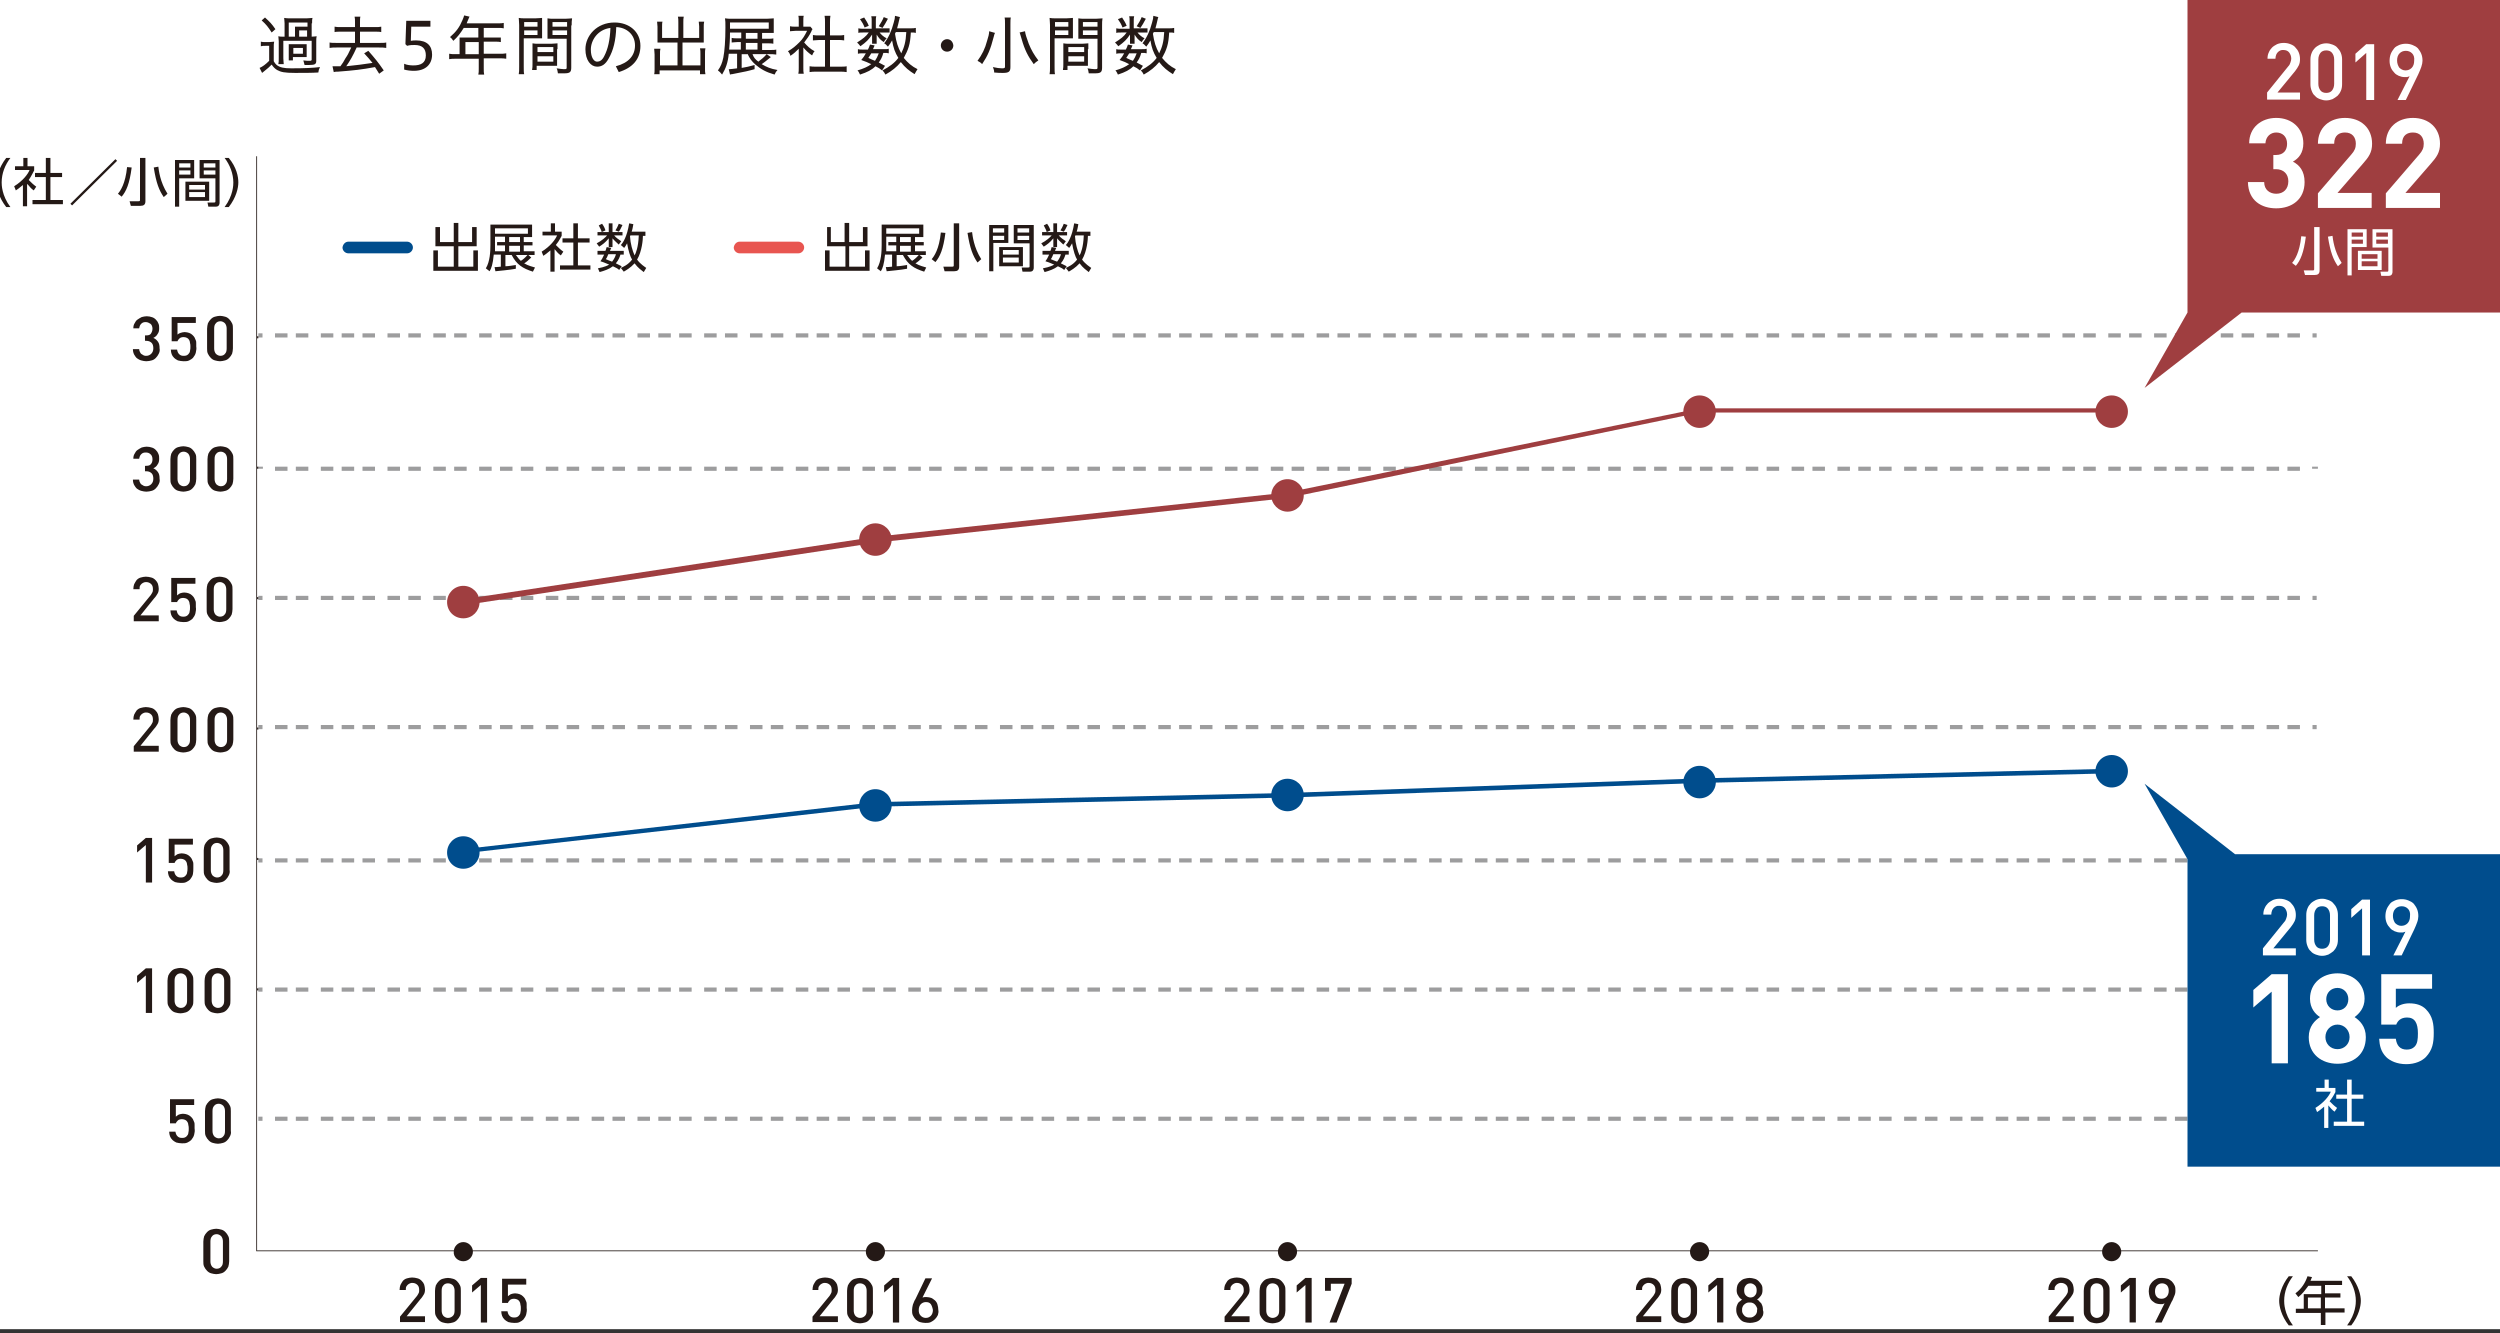 <svg version="1.1" xmlns="http://www.w3.org/2000/svg" xmlns:xlink="http://www.w3.org/1999/xlink" x="0" y="0" width="600" height="320" viewBox="0 0 600 320" xml:space="preserve"><rect x="0" y="0" width="600" height="320" fill="#333333" stroke="none"/><path fill="#FFF" d="M0 0h600v319H0z"/><g fill="#9D9D9E"><path d="M62 268h1v1h-1zM69 268h-3v1h3v-1zm5 0h-3v1h3v-1zm6 0h-3v1h3v-1zm5 0h-3v1h3v-1zm5 0h-3v1h3v-1zm6 0h-3v1h3v-1zm5 0h-3v1h3v-1zm6 0h-3v1h3v-1zm5 0h-3v1h3v-1zm6 0h-3v1h3v-1zm5 0h-3v1h3v-1zm5 0h-3v1h3v-1zm6 0h-3v1h3v-1zm5 0h-3v1h3v-1zm6 0h-3v1h3v-1zm5 0h-3v1h3v-1zm6 0h-3v1h3v-1zm5 0h-3v1h3v-1zm5 0h-3v1h3v-1zm6 0h-3v1h3v-1zm5 0h-3v1h3v-1zm6 0h-3v1h3v-1zm5 0h-3v1h3v-1zm6 0h-3v1h3v-1zm5 0h-3v1h3v-1zm5 0h-3v1h3v-1zm6 0h-3v1h3v-1zm5 0h-3v1h3v-1zm6 0h-3v1h3v-1zm5 0h-3v1h3v-1zm6 0h-3v1h3v-1zm5 0h-3v1h3v-1zm6 0h-3v1h3v-1zm5 0h-3v1h3v-1zm5 0h-3v1h3v-1zm6 0h-3v1h3v-1zm5 0h-3v1h3v-1zm6 0h-3v1h3v-1zm5 0h-3v1h3v-1zm6 0h-3v1h3v-1zm5 0h-3v1h3v-1zm5 0h-3v1h3v-1zm6 0h-3v1h3v-1zm5 0h-3v1h3v-1zm6 0h-3v1h3v-1zm5 0h-3v1h3v-1zm6 0h-3v1h3v-1zm5 0h-3v1h3v-1zm5 0h-3v1h3v-1zm6 0h-3v1h3v-1zm5 0h-3v1h3v-1zm6 0h-3v1h3v-1zm5 0h-3v1h3v-1zm6 0h-3v1h3v-1zm5 0h-3v1h3v-1zm5 0h-3v1h3v-1zm6 0h-3v1h3v-1zm5 0h-3v1h3v-1zm6 0h-3v1h3v-1zm5 0h-3v1h3v-1zm6 0h-3v1h3v-1zm5 0h-3v1h3v-1zm6 0h-3v1h3v-1zm5 0h-3v1h3v-1zm5 0h-3v1h3v-1zm6 0h-3v1h3v-1zm5 0h-3v1h3v-1zm6 0h-3v1h3v-1zm5 0h-3v1h3v-1zm6 0h-3v1h3v-1zm5 0h-3v1h3v-1zm5 0h-3v1h3v-1zm6 0h-3v1h3v-1zm5 0h-3v1h3v-1zm6 0h-3v1h3v-1zm5 0h-3v1h3v-1zm6 0h-3v1h3v-1zm5 0h-3v1h3v-1zm5 0h-3v1h3v-1zm6 0h-3v1h3v-1zm5 0h-3v1h3v-1zm6 0h-3v1h3v-1zm5 0h-3v1h3v-1zm6 0h-3v1h3v-1zm5 0h-3v1h3v-1zm5 0h-3v1h3v-1zm6 0h-3v1h3v-1zm5 0h-3v1h3v-1zm6 0h-3v1h3v-1zm5 0h-3v1h3v-1zM555 268h1v1h-1z"/></g><g fill="#9D9D9E"><path d="M62 237h1v1h-1zM69 237h-3v1h3v-1zm5 0h-3v1h3v-1zm6 0h-3v1h3v-1zm5 0h-3v1h3v-1zm5 0h-3v1h3v-1zm6 0h-3v1h3v-1zm5 0h-3v1h3v-1zm6 0h-3v1h3v-1zm5 0h-3v1h3v-1zm6 0h-3v1h3v-1zm5 0h-3v1h3v-1zm5 0h-3v1h3v-1zm6 0h-3v1h3v-1zm5 0h-3v1h3v-1zm6 0h-3v1h3v-1zm5 0h-3v1h3v-1zm6 0h-3v1h3v-1zm5 0h-3v1h3v-1zm5 0h-3v1h3v-1zm6 0h-3v1h3v-1zm5 0h-3v1h3v-1zm6 0h-3v1h3v-1zm5 0h-3v1h3v-1zm6 0h-3v1h3v-1zm5 0h-3v1h3v-1zm5 0h-3v1h3v-1zm6 0h-3v1h3v-1zm5 0h-3v1h3v-1zm6 0h-3v1h3v-1zm5 0h-3v1h3v-1zm6 0h-3v1h3v-1zm5 0h-3v1h3v-1zm6 0h-3v1h3v-1zm5 0h-3v1h3v-1zm5 0h-3v1h3v-1zm6 0h-3v1h3v-1zm5 0h-3v1h3v-1zm6 0h-3v1h3v-1zm5 0h-3v1h3v-1zm6 0h-3v1h3v-1zm5 0h-3v1h3v-1zm5 0h-3v1h3v-1zm6 0h-3v1h3v-1zm5 0h-3v1h3v-1zm6 0h-3v1h3v-1zm5 0h-3v1h3v-1zm6 0h-3v1h3v-1zm5 0h-3v1h3v-1zm5 0h-3v1h3v-1zm6 0h-3v1h3v-1zm5 0h-3v1h3v-1zm6 0h-3v1h3v-1zm5 0h-3v1h3v-1zm6 0h-3v1h3v-1zm5 0h-3v1h3v-1zm5 0h-3v1h3v-1zm6 0h-3v1h3v-1zm5 0h-3v1h3v-1zm6 0h-3v1h3v-1zm5 0h-3v1h3v-1zm6 0h-3v1h3v-1zm5 0h-3v1h3v-1zm6 0h-3v1h3v-1zm5 0h-3v1h3v-1zm5 0h-3v1h3v-1zm6 0h-3v1h3v-1zm5 0h-3v1h3v-1zm6 0h-3v1h3v-1zm5 0h-3v1h3v-1zm6 0h-3v1h3v-1zm5 0h-3v1h3v-1zm5 0h-3v1h3v-1zm6 0h-3v1h3v-1zm5 0h-3v1h3v-1zm6 0h-3v1h3v-1zm5 0h-3v1h3v-1zm6 0h-3v1h3v-1zm5 0h-3v1h3v-1zm5 0h-3v1h3v-1zm6 0h-3v1h3v-1zm5 0h-3v1h3v-1zm6 0h-3v1h3v-1zm5 0h-3v1h3v-1zm6 0h-3v1h3v-1zm5 0h-3v1h3v-1zm5 0h-3v1h3v-1zm6 0h-3v1h3v-1zm5 0h-3v1h3v-1zm6 0h-3v1h3v-1zm5 0h-3v1h3v-1zM555 237h1v1h-1z"/></g><g fill="#9D9D9E"><path d="M62 206h1v1h-1zM69 206h-3v1h3v-1zm5 0h-3v1h3v-1zm6 0h-3v1h3v-1zm5 0h-3v1h3v-1zm5 0h-3v1h3v-1zm6 0h-3v1h3v-1zm5 0h-3v1h3v-1zm6 0h-3v1h3v-1zm5 0h-3v1h3v-1zm6 0h-3v1h3v-1zm5 0h-3v1h3v-1zm5 0h-3v1h3v-1zm6 0h-3v1h3v-1zm5 0h-3v1h3v-1zm6 0h-3v1h3v-1zm5 0h-3v1h3v-1zm6 0h-3v1h3v-1zm5 0h-3v1h3v-1zm5 0h-3v1h3v-1zm6 0h-3v1h3v-1zm5 0h-3v1h3v-1zm6 0h-3v1h3v-1zm5 0h-3v1h3v-1zm6 0h-3v1h3v-1zm5 0h-3v1h3v-1zm5 0h-3v1h3v-1zm6 0h-3v1h3v-1zm5 0h-3v1h3v-1zm6 0h-3v1h3v-1zm5 0h-3v1h3v-1zm6 0h-3v1h3v-1zm5 0h-3v1h3v-1zm6 0h-3v1h3v-1zm5 0h-3v1h3v-1zm5 0h-3v1h3v-1zm6 0h-3v1h3v-1zm5 0h-3v1h3v-1zm6 0h-3v1h3v-1zm5 0h-3v1h3v-1zm6 0h-3v1h3v-1zm5 0h-3v1h3v-1zm5 0h-3v1h3v-1zm6 0h-3v1h3v-1zm5 0h-3v1h3v-1zm6 0h-3v1h3v-1zm5 0h-3v1h3v-1zm6 0h-3v1h3v-1zm5 0h-3v1h3v-1zm5 0h-3v1h3v-1zm6 0h-3v1h3v-1zm5 0h-3v1h3v-1zm6 0h-3v1h3v-1zm5 0h-3v1h3v-1zm6 0h-3v1h3v-1zm5 0h-3v1h3v-1zm5 0h-3v1h3v-1zm6 0h-3v1h3v-1zm5 0h-3v1h3v-1zm6 0h-3v1h3v-1zm5 0h-3v1h3v-1zm6 0h-3v1h3v-1zm5 0h-3v1h3v-1zm6 0h-3v1h3v-1zm5 0h-3v1h3v-1zm5 0h-3v1h3v-1zm6 0h-3v1h3v-1zm5 0h-3v1h3v-1zm6 0h-3v1h3v-1zm5 0h-3v1h3v-1zm6 0h-3v1h3v-1zm5 0h-3v1h3v-1zm5 0h-3v1h3v-1zm6 0h-3v1h3v-1zm5 0h-3v1h3v-1zm6 0h-3v1h3v-1zm5 0h-3v1h3v-1zm6 0h-3v1h3v-1zm5 0h-3v1h3v-1zm5 0h-3v1h3v-1zm6 0h-3v1h3v-1zm5 0h-3v1h3v-1zm6 0h-3v1h3v-1zm5 0h-3v1h3v-1zm6 0h-3v1h3v-1zm5 0h-3v1h3v-1zm5 0h-3v1h3v-1zm6 0h-3v1h3v-1zm5 0h-3v1h3v-1zm6 0h-3v1h3v-1zm5 0h-3v1h3v-1zM555 206h1v1h-1z"/></g><g fill="#9D9D9E"><path d="M62 174h1v1h-1zM69 174h-3v1h3v-1zm5 0h-3v1h3v-1zm6 0h-3v1h3v-1zm5 0h-3v1h3v-1zm5 0h-3v1h3v-1zm6 0h-3v1h3v-1zm5 0h-3v1h3v-1zm6 0h-3v1h3v-1zm5 0h-3v1h3v-1zm6 0h-3v1h3v-1zm5 0h-3v1h3v-1zm5 0h-3v1h3v-1zm6 0h-3v1h3v-1zm5 0h-3v1h3v-1zm6 0h-3v1h3v-1zm5 0h-3v1h3v-1zm6 0h-3v1h3v-1zm5 0h-3v1h3v-1zm5 0h-3v1h3v-1zm6 0h-3v1h3v-1zm5 0h-3v1h3v-1zm6 0h-3v1h3v-1zm5 0h-3v1h3v-1zm6 0h-3v1h3v-1zm5 0h-3v1h3v-1zm5 0h-3v1h3v-1zm6 0h-3v1h3v-1zm5 0h-3v1h3v-1zm6 0h-3v1h3v-1zm5 0h-3v1h3v-1zm6 0h-3v1h3v-1zm5 0h-3v1h3v-1zm6 0h-3v1h3v-1zm5 0h-3v1h3v-1zm5 0h-3v1h3v-1zm6 0h-3v1h3v-1zm5 0h-3v1h3v-1zm6 0h-3v1h3v-1zm5 0h-3v1h3v-1zm6 0h-3v1h3v-1zm5 0h-3v1h3v-1zm5 0h-3v1h3v-1zm6 0h-3v1h3v-1zm5 0h-3v1h3v-1zm6 0h-3v1h3v-1zm5 0h-3v1h3v-1zm6 0h-3v1h3v-1zm5 0h-3v1h3v-1zm5 0h-3v1h3v-1zm6 0h-3v1h3v-1zm5 0h-3v1h3v-1zm6 0h-3v1h3v-1zm5 0h-3v1h3v-1zm6 0h-3v1h3v-1zm5 0h-3v1h3v-1zm5 0h-3v1h3v-1zm6 0h-3v1h3v-1zm5 0h-3v1h3v-1zm6 0h-3v1h3v-1zm5 0h-3v1h3v-1zm6 0h-3v1h3v-1zm5 0h-3v1h3v-1zm6 0h-3v1h3v-1zm5 0h-3v1h3v-1zm5 0h-3v1h3v-1zm6 0h-3v1h3v-1zm5 0h-3v1h3v-1zm6 0h-3v1h3v-1zm5 0h-3v1h3v-1zm6 0h-3v1h3v-1zm5 0h-3v1h3v-1zm5 0h-3v1h3v-1zm6 0h-3v1h3v-1zm5 0h-3v1h3v-1zm6 0h-3v1h3v-1zm5 0h-3v1h3v-1zm6 0h-3v1h3v-1zm5 0h-3v1h3v-1zm5 0h-3v1h3v-1zm6 0h-3v1h3v-1zm5 0h-3v1h3v-1zm6 0h-3v1h3v-1zm5 0h-3v1h3v-1zm6 0h-3v1h3v-1zm5 0h-3v1h3v-1zm5 0h-3v1h3v-1zm6 0h-3v1h3v-1zm5 0h-3v1h3v-1zm6 0h-3v1h3v-1zm5 0h-3v1h3v-1zM555 174h1v1h-1z"/></g><g fill="#9D9D9E"><path d="M62 143h1v1h-1zM69 143h-3v1h3v-1zm5 0h-3v1h3v-1zm6 0h-3v1h3v-1zm5 0h-3v1h3v-1zm5 0h-3v1h3v-1zm6 0h-3v1h3v-1zm5 0h-3v1h3v-1zm6 0h-3v1h3v-1zm5 0h-3v1h3v-1zm6 0h-3v1h3v-1zm5 0h-3v1h3v-1zm5 0h-3v1h3v-1zm6 0h-3v1h3v-1zm5 0h-3v1h3v-1zm6 0h-3v1h3v-1zm5 0h-3v1h3v-1zm6 0h-3v1h3v-1zm5 0h-3v1h3v-1zm5 0h-3v1h3v-1zm6 0h-3v1h3v-1zm5 0h-3v1h3v-1zm6 0h-3v1h3v-1zm5 0h-3v1h3v-1zm6 0h-3v1h3v-1zm5 0h-3v1h3v-1zm5 0h-3v1h3v-1zm6 0h-3v1h3v-1zm5 0h-3v1h3v-1zm6 0h-3v1h3v-1zm5 0h-3v1h3v-1zm6 0h-3v1h3v-1zm5 0h-3v1h3v-1zm6 0h-3v1h3v-1zm5 0h-3v1h3v-1zm5 0h-3v1h3v-1zm6 0h-3v1h3v-1zm5 0h-3v1h3v-1zm6 0h-3v1h3v-1zm5 0h-3v1h3v-1zm6 0h-3v1h3v-1zm5 0h-3v1h3v-1zm5 0h-3v1h3v-1zm6 0h-3v1h3v-1zm5 0h-3v1h3v-1zm6 0h-3v1h3v-1zm5 0h-3v1h3v-1zm6 0h-3v1h3v-1zm5 0h-3v1h3v-1zm5 0h-3v1h3v-1zm6 0h-3v1h3v-1zm5 0h-3v1h3v-1zm6 0h-3v1h3v-1zm5 0h-3v1h3v-1zm6 0h-3v1h3v-1zm5 0h-3v1h3v-1zm5 0h-3v1h3v-1zm6 0h-3v1h3v-1zm5 0h-3v1h3v-1zm6 0h-3v1h3v-1zm5 0h-3v1h3v-1zm6 0h-3v1h3v-1zm5 0h-3v1h3v-1zm6 0h-3v1h3v-1zm5 0h-3v1h3v-1zm5 0h-3v1h3v-1zm6 0h-3v1h3v-1zm5 0h-3v1h3v-1zm6 0h-3v1h3v-1zm5 0h-3v1h3v-1zm6 0h-3v1h3v-1zm5 0h-3v1h3v-1zm5 0h-3v1h3v-1zm6 0h-3v1h3v-1zm5 0h-3v1h3v-1zm6 0h-3v1h3v-1zm5 0h-3v1h3v-1zm6 0h-3v1h3v-1zm5 0h-3v1h3v-1zm5 0h-3v1h3v-1zm6 0h-3v1h3v-1zm5 0h-3v1h3v-1zm6 0h-3v1h3v-1zm5 0h-3v1h3v-1zm6 0h-3v1h3v-1zm5 0h-3v1h3v-1zm5 0h-3v1h3v-1zm6 0h-3v1h3v-1zm5 0h-3v1h3v-1zm6 0h-3v1h3v-1zm5 0h-3v1h3v-1zM555 143h1v1h-1z"/></g><g fill="#9D9D9E"><path d="M62 112h1.1v.5H62zM69 112h-3v1h3v-1zm5 0h-3v1h3v-1zm6 0h-3v1h3v-1zm5 0h-3v1h3v-1zm5 0h-3v1h3v-1zm6 0h-3v1h3v-1zm5 0h-3v1h3v-1zm6 0h-3v1h3v-1zm5 0h-3v1h3v-1zm6 0h-3v1h3v-1zm5 0h-3v1h3v-1zm5 0h-3v1h3v-1zm6 0h-3v1h3v-1zm5 0h-3v1h3v-1zm6 0h-3v1h3v-1zm5 0h-3v1h3v-1zm6 0h-3v1h3v-1zm5 0h-3v1h3v-1zm5 0h-3v1h3v-1zm6 0h-3v1h3v-1zm5 0h-3v1h3v-1zm6 0h-3v1h3v-1zm5 0h-3v1h3v-1zm6 0h-3v1h3v-1zm5 0h-3v1h3v-1zm5 0h-3v1h3v-1zm6 0h-3v1h3v-1zm5 0h-3v1h3v-1zm6 0h-3v1h3v-1zm5 0h-3v1h3v-1zm6 0h-3v1h3v-1zm5 0h-3v1h3v-1zm6 0h-3v1h3v-1zm5 0h-3v1h3v-1zm5 0h-3v1h3v-1zm6 0h-3v1h3v-1zm5 0h-3v1h3v-1zm6 0h-3v1h3v-1zm5 0h-3v1h3v-1zm6 0h-3v1h3v-1zm5 0h-3v1h3v-1zm5 0h-3v1h3v-1zm6 0h-3v1h3v-1zm5 0h-3v1h3v-1zm6 0h-3v1h3v-1zm5 0h-3v1h3v-1zm6 0h-3v1h3v-1zm5 0h-3v1h3v-1zm5 0h-3v1h3v-1zm6 0h-3v1h3v-1zm5 0h-3v1h3v-1zm6 0h-3v1h3v-1zm5 0h-3v1h3v-1zm6 0h-3v1h3v-1zm5 0h-3v1h3v-1zm5 0h-3v1h3v-1zm6 0h-3v1h3v-1zm5 0h-3v1h3v-1zm6 0h-3v1h3v-1zm5 0h-3v1h3v-1zm6 0h-3v1h3v-1zm5 0h-3v1h3v-1zm6 0h-3v1h3v-1zm5 0h-3v1h3v-1zm5 0h-3v1h3v-1zm6 0h-3v1h3v-1zm5 0h-3v1h3v-1zm6 0h-3v1h3v-1zm5 0h-3v1h3v-1zm6 0h-3v1h3v-1zm5 0h-3v1h3v-1zm5 0h-3v1h3v-1zm6 0h-3v1h3v-1zm5 0h-3v1h3v-1zm6 0h-3v1h3v-1zm5 0h-3v1h3v-1zm6 0h-3v1h3v-1zm5 0h-3v1h3v-1zm5 0h-3v1h3v-1zm6 0h-3v1h3v-1zm5 0h-3v1h3v-1zm6 0h-3v1h3v-1zm5 0h-3v1h3v-1zm6 0h-3v1h3v-1zm5 0h-3v1h3v-1zm5 0h-3v1h3v-1zm6 0h-3v1h3v-1zm5 0h-3v1h3v-1zm6 0h-3v1h3v-1zm5 0h-3v1h3v-1zM554.9 112h1.4v.5h-1.4z"/></g><g fill="#9D9D9E"><path d="M62 80h1v1h-1zM69 80h-3v1h3v-1zm5 0h-3v1h3v-1zm6 0h-3v1h3v-1zm5 0h-3v1h3v-1zm5 0h-3v1h3v-1zm6 0h-3v1h3v-1zm5 0h-3v1h3v-1zm6 0h-3v1h3v-1zm5 0h-3v1h3v-1zm6 0h-3v1h3v-1zm5 0h-3v1h3v-1zm5 0h-3v1h3v-1zm6 0h-3v1h3v-1zm5 0h-3v1h3v-1zm6 0h-3v1h3v-1zm5 0h-3v1h3v-1zm6 0h-3v1h3v-1zm5 0h-3v1h3v-1zm5 0h-3v1h3v-1zm6 0h-3v1h3v-1zm5 0h-3v1h3v-1zm6 0h-3v1h3v-1zm5 0h-3v1h3v-1zm6 0h-3v1h3v-1zm5 0h-3v1h3v-1zm5 0h-3v1h3v-1zm6 0h-3v1h3v-1zm5 0h-3v1h3v-1zm6 0h-3v1h3v-1zm5 0h-3v1h3v-1zm6 0h-3v1h3v-1zm5 0h-3v1h3v-1zm6 0h-3v1h3v-1zm5 0h-3v1h3v-1zm5 0h-3v1h3v-1zm6 0h-3v1h3v-1zm5 0h-3v1h3v-1zm6 0h-3v1h3v-1zm5 0h-3v1h3v-1zm6 0h-3v1h3v-1zm5 0h-3v1h3v-1zm5 0h-3v1h3v-1zm6 0h-3v1h3v-1zm5 0h-3v1h3v-1zm6 0h-3v1h3v-1zm5 0h-3v1h3v-1zm6 0h-3v1h3v-1zm5 0h-3v1h3v-1zm5 0h-3v1h3v-1zm6 0h-3v1h3v-1zm5 0h-3v1h3v-1zm6 0h-3v1h3v-1zm5 0h-3v1h3v-1zm6 0h-3v1h3v-1zm5 0h-3v1h3v-1zm5 0h-3v1h3v-1zm6 0h-3v1h3v-1zm5 0h-3v1h3v-1zm6 0h-3v1h3v-1zm5 0h-3v1h3v-1zm6 0h-3v1h3v-1zm5 0h-3v1h3v-1zm6 0h-3v1h3v-1zm5 0h-3v1h3v-1zm5 0h-3v1h3v-1zm6 0h-3v1h3v-1zm5 0h-3v1h3v-1zm6 0h-3v1h3v-1zm5 0h-3v1h3v-1zm6 0h-3v1h3v-1zm5 0h-3v1h3v-1zm5 0h-3v1h3v-1zm6 0h-3v1h3v-1zm5 0h-3v1h3v-1zm6 0h-3v1h3v-1zm5 0h-3v1h3v-1zm6 0h-3v1h3v-1zm5 0h-3v1h3v-1zm5 0h-3v1h3v-1zm6 0h-3v1h3v-1zm5 0h-3v1h3v-1zm6 0h-3v1h3v-1zm5 0h-3v1h3v-1zm6 0h-3v1h3v-1zm5 0h-3v1h3v-1zm5 0h-3v1h3v-1zm6 0h-3v1h3v-1zm5 0h-3v1h3v-1zm6 0h-3v1h3v-1zm5 0h-3v1h3v-1zM555 80h1v1h-1z"/></g><g><path fill="#241A17" d="M61.7 37.5h-.2v262.8h494.8v-.5.3H61.7V37.5"/><path fill="#231916" d="M61.7 237.2h.3v.5h-.3zM61.7 205.9h.3v.5h-.3zM61.7 174.6h.3v.5h-.3zM61.7 143.3h.3v.5h-.3zM61.7 112h.3v.5h-.3zM61.7 80.7h.3v.5h-.3z"/></g><path fill="#241916" d="M126.3 315.4c-.1.5-.4.9-.7 1.3-.2.2-.5.4-.9.6-.4.2-.8.2-1.3.2s-1-.1-1.4-.2c-.4-.2-.7-.4-.9-.6-.3-.3-.5-.6-.6-.9-.1-.3-.2-.7-.2-1.1h1.5c.1.5.2.8.5 1.1.3.3.6.4 1.1.4.5 0 .8-.1 1.1-.4.2-.2.4-.5.4-.8.1-.3.1-.7.1-1 0-.3 0-.6-.1-.9 0-.3-.1-.5-.2-.7-.1-.2-.3-.4-.5-.5-.2-.1-.5-.2-.8-.2-.4 0-.8.1-1 .3-.2.2-.4.4-.5.7h-1.4v-5.8h5.8v1.4h-4.4v2.8c.2-.2.4-.3.7-.5.3-.1.7-.2 1-.2.4 0 .8.1 1.1.2.3.1.6.3.8.5.2.2.4.4.5.6.1.2.2.5.3.7.1.2.1.5.1.7v.8c.1.5 0 1.1-.1 1.5m-10.9 2v-9l-2.1 1.8v-1.7l2.1-1.8h1.5v10.7h-1.5zm-6.3-7.6c0-.5-.1-.9-.4-1.3-.3-.3-.7-.5-1.2-.5s-.9.2-1.1.5c-.3.3-.4.7-.4 1.3v4.7c0 .5.1.9.4 1.3.3.3.7.5 1.1.5.5 0 .9-.2 1.2-.5.3-.3.4-.7.4-1.3v-4.7zm1.3 6c-.2.4-.4.7-.7 1-.3.3-.6.5-1 .6-.4.1-.8.2-1.2.2-.4 0-.8-.1-1.2-.2-.4-.1-.7-.3-1-.6-.3-.3-.5-.6-.7-1-.2-.4-.2-.8-.2-1.3v-4.7c0-.5.1-.9.2-1.3.2-.4.4-.7.7-1 .3-.3.6-.5 1-.6.4-.1.8-.2 1.2-.2.4 0 .8.1 1.2.2.4.1.7.3 1 .6.3.3.5.6.7 1 .2.4.2.8.2 1.3v4.7c0 .4 0 .9-.2 1.3M96 317.4V316l4.1-5c.2-.3.3-.5.4-.7.1-.2.1-.5.1-.7 0-.5-.1-.9-.4-1.2-.3-.3-.7-.5-1.2-.5-.2 0-.4 0-.6.1-.2.1-.4.2-.5.3-.1.1-.3.3-.4.5-.1.2-.1.5-.1.8h-1.5c0-.5.1-.9.2-1.2.2-.4.4-.7.6-1 .3-.3.6-.5 1-.6.4-.1.8-.2 1.2-.2.5 0 .9.1 1.3.2s.7.3 1 .6c.3.3.5.6.6.9.1.4.2.8.2 1.2 0 .5-.1.9-.3 1.2-.2.3-.4.7-.8 1.1l-3.3 4.1h4.4v1.4h-6zM223.4 313c-.3-.4-.7-.5-1.2-.5s-.9.2-1.2.5c-.3.3-.5.8-.5 1.4 0 .6.1 1 .5 1.4.3.3.7.5 1.2.5s.9-.2 1.2-.5c.3-.3.5-.8.5-1.4-.1-.6-.3-1.1-.5-1.4m1.7 2.6c-.2.4-.4.7-.7 1-.3.3-.6.5-1 .7-.4.2-.8.2-1.3.2s-.9-.1-1.3-.2-.7-.4-1-.6c-.3-.3-.5-.6-.7-1-.2-.4-.2-.8-.2-1.3 0-.4.1-.9.2-1.3.2-.4.3-.9.6-1.3l2.4-5h1.6l-2.3 4.6.5-.1h.5c.4 0 .8.1 1.1.2.3.1.6.4.9.6.3.3.5.6.6 1s.2.8.2 1.3c.1.4 0 .8-.1 1.2m-10.8 1.8v-9l-2.1 1.8v-1.7l2.1-1.8h1.5v10.7h-1.5zm-6.3-7.6c0-.5-.1-.9-.4-1.3-.3-.3-.7-.5-1.2-.5s-.9.2-1.1.5c-.3.3-.4.7-.4 1.3v4.7c0 .5.1.9.4 1.3.3.3.7.5 1.1.5.5 0 .9-.2 1.2-.5.3-.3.4-.7.4-1.3v-4.7zm1.3 6c-.2.4-.4.7-.7 1-.3.3-.6.5-1 .6-.4.1-.8.2-1.2.2-.4 0-.8-.1-1.2-.2-.4-.1-.7-.3-1-.6-.3-.3-.5-.6-.7-1-.2-.4-.2-.8-.2-1.3v-4.7c0-.5.1-.9.2-1.3.2-.4.4-.7.7-1 .3-.3.6-.5 1-.6.4-.1.8-.2 1.2-.2.4 0 .8.1 1.2.2.4.1.7.3 1 .6.3.3.5.6.7 1 .2.4.2.8.2 1.3v4.7c.1.4 0 .9-.2 1.3m-14.3 1.6V316l4.1-5c.2-.3.3-.5.4-.7.1-.2.1-.5.1-.7 0-.5-.1-.9-.4-1.2-.3-.3-.7-.5-1.2-.5-.2 0-.4 0-.6.1-.2.1-.4.2-.5.3-.1.1-.3.3-.4.5-.1.2-.1.5-.1.8H195c0-.5.1-.9.2-1.2.2-.4.4-.7.6-1 .3-.3.6-.5 1-.6.4-.1.8-.2 1.2-.2.5 0 .9.1 1.3.2s.7.3 1 .6c.3.3.5.6.6.9.1.4.2.8.2 1.2 0 .5-.1.9-.3 1.2-.2.3-.4.7-.8 1.1l-3.3 4.1h4.4v1.4H195zM320.8 317.4h-1.7l3.6-9.3h-3.3v1.7H318v-3.1h6.4v1.4l-3.6 9.3zm-7.5 0v-9l-2.1 1.8v-1.7l2.1-1.8h1.5v10.7h-1.5zm-6.3-7.6c0-.5-.1-.9-.4-1.3-.3-.3-.7-.5-1.2-.5s-.9.2-1.1.5c-.3.3-.4.7-.4 1.3v4.7c0 .5.1.9.4 1.3.3.3.7.5 1.1.5.5 0 .9-.2 1.2-.5.3-.3.4-.7.4-1.3v-4.7zm1.3 6c-.2.4-.4.7-.7 1-.3.3-.6.5-1 .6-.4.1-.8.2-1.2.2-.4 0-.8-.1-1.2-.2-.4-.1-.7-.3-1-.6-.3-.3-.5-.6-.7-1-.2-.4-.2-.8-.2-1.3v-4.7c0-.5.1-.9.2-1.3.2-.4.4-.7.7-1 .3-.3.6-.5 1-.6.4-.1.8-.2 1.2-.2.4 0 .8.1 1.2.2.4.1.7.3 1 .6.3.3.5.6.7 1 .2.4.2.8.2 1.3v4.7c0 .4-.1.9-.2 1.3m-14.4 1.6V316l4.1-5c.2-.3.3-.5.4-.7.1-.2.1-.5.1-.7 0-.5-.1-.9-.4-1.2-.3-.3-.7-.5-1.2-.5-.2 0-.4 0-.6.1-.2.1-.4.2-.5.3-.1.1-.3.3-.4.5-.1.2-.1.5-.1.8h-1.5c0-.5.1-.9.2-1.2.2-.4.4-.7.6-1 .3-.3.6-.5 1-.6.4-.1.8-.2 1.2-.2.5 0 .9.1 1.3.2s.7.3 1 .6c.3.3.5.6.6.9.1.4.2.8.2 1.2 0 .5-.1.9-.3 1.2-.2.3-.4.7-.8 1.1l-3.3 4.1h4.4v1.4h-6zM421.6 313.7c-.1-.2-.2-.4-.4-.6-.2-.2-.3-.3-.6-.4-.2-.1-.4-.1-.7-.1-.3 0-.5 0-.7.1-.2.1-.4.2-.6.4-.2.2-.3.3-.4.6-.1.2-.1.4-.1.7 0 .3 0 .5.1.7s.2.4.4.6c.2.2.3.3.6.4.2.1.4.1.7.1.3 0 .5 0 .7-.1.2-.1.4-.2.6-.4.2-.2.3-.3.4-.6.1-.2.1-.4.1-.7.1-.3 0-.5-.1-.7m-.4-5.2c-.3-.3-.7-.5-1.1-.5-.5 0-.9.2-1.1.5-.3.3-.4.7-.4 1.2s.1.9.4 1.2c.3.3.7.5 1.1.5.5 0 .9-.2 1.1-.5.3-.3.4-.7.4-1.2s-.1-.9-.4-1.2m1.9 7.2c-.2.4-.4.7-.7 1-.3.3-.7.5-1.1.6-.4.1-.8.2-1.3.2s-.9-.1-1.3-.2-.7-.3-1-.6c-.3-.3-.5-.6-.7-1-.2-.4-.3-.8-.3-1.3 0-.3 0-.6.1-.9.1-.3.2-.5.3-.7.1-.2.3-.4.5-.5.2-.2.4-.3.5-.4-.4-.2-.7-.5-.9-.9-.3-.4-.4-.8-.4-1.4 0-.4.1-.9.2-1.2.2-.4.4-.7.7-.9.3-.3.6-.5 1-.6.4-.1.8-.2 1.2-.2.4 0 .8.1 1.2.2.4.1.7.3 1 .6.3.3.5.6.7.9.2.4.2.8.2 1.2 0 .6-.1 1-.4 1.4-.3.4-.6.7-.9.9.2.1.4.2.5.4l.5.5c.1.2.2.4.3.7.1.3.1.6.1.9.2.5.1.9 0 1.3m-11 1.7v-9l-2.1 1.8v-1.7l2.1-1.8h1.5v10.7h-1.5zm-6.3-7.6c0-.5-.1-.9-.4-1.3-.3-.3-.7-.5-1.2-.5s-.9.2-1.1.5c-.3.3-.4.7-.4 1.3v4.7c0 .5.1.9.4 1.3.3.3.7.5 1.1.5.5 0 .9-.2 1.2-.5.3-.3.4-.7.4-1.3v-4.7zm1.3 6c-.2.4-.4.7-.7 1-.3.3-.6.5-1 .6-.4.1-.8.2-1.2.2-.4 0-.8-.1-1.2-.2-.4-.1-.7-.3-1-.6-.3-.3-.5-.6-.7-1-.2-.4-.2-.8-.2-1.3v-4.7c0-.5.1-.9.2-1.3.2-.4.4-.7.7-1 .3-.3.6-.5 1-.6.4-.1.8-.2 1.2-.2.4 0 .8.1 1.2.2.4.1.7.3 1 .6.3.3.5.6.7 1 .2.4.2.8.2 1.3v4.7c0 .4 0 .9-.2 1.3m-14.4 1.6V316l4.1-5c.2-.3.3-.5.4-.7.1-.2.1-.5.1-.7 0-.5-.1-.9-.4-1.2-.3-.3-.7-.5-1.2-.5-.2 0-.4 0-.6.1-.2.1-.4.2-.5.3-.1.1-.3.3-.4.5-.1.2-.1.5-.1.8h-1.5c0-.5.1-.9.2-1.2.2-.4.4-.7.6-1 .3-.3.6-.5 1-.6.4-.1.8-.2 1.2-.2.5 0 .9.1 1.3.2s.7.3 1 .6c.3.3.5.6.6.9.1.4.2.8.2 1.2 0 .5-.1.9-.3 1.2-.2.3-.4.7-.8 1.1l-3.3 4.1h4.4v1.4h-6zM520.1 308.5c-.3-.3-.7-.5-1.2-.5s-.9.2-1.2.5c-.3.3-.5.8-.5 1.4 0 .5.1 1 .4 1.3.3.4.7.5 1.2.5s.9-.2 1.2-.5c.3-.3.5-.8.5-1.4 0-.5-.1-.9-.4-1.3m1.7 2.6c-.2.4-.3.9-.6 1.3l-2.4 5h-1.6l2.3-4.6-.5.2h-.5c-.4 0-.8-.1-1.1-.2-.3-.1-.6-.4-.9-.6-.3-.3-.5-.6-.6-1-.1-.4-.2-.8-.2-1.3s.1-.9.2-1.3c.2-.4.4-.7.7-1 .3-.3.6-.5 1-.7.4-.2.8-.2 1.3-.2s.9.1 1.3.2.7.4 1 .6c.3.3.5.6.7 1s.2.8.2 1.3-.1.9-.3 1.3m-10.7 6.3v-9l-2.1 1.8v-1.7l2.1-1.8h1.5v10.7h-1.5zm-6.3-7.6c0-.5-.1-.9-.4-1.3-.3-.3-.7-.5-1.2-.5s-.9.2-1.1.5c-.3.3-.4.7-.4 1.3v4.7c0 .5.1.9.4 1.3.3.3.7.5 1.1.5.5 0 .9-.2 1.2-.5.3-.3.4-.7.4-1.3v-4.7zm1.3 6c-.2.4-.4.7-.7 1-.3.3-.6.5-1 .6-.4.1-.8.2-1.2.2-.4 0-.8-.1-1.2-.2-.4-.1-.7-.3-1-.6-.3-.3-.5-.6-.7-1-.2-.4-.2-.8-.2-1.3v-4.7c0-.5.1-.9.2-1.3.2-.4.4-.7.7-1 .3-.3.6-.5 1-.6.4-.1.8-.2 1.2-.2.4 0 .8.1 1.2.2.4.1.7.3 1 .6.3.3.5.6.7 1 .2.4.2.8.2 1.3v4.7c0 .4-.1.9-.2 1.3m-14.4 1.6V316l4.1-5c.2-.3.3-.5.4-.7.1-.2.1-.5.1-.7 0-.5-.1-.9-.4-1.2-.3-.3-.7-.5-1.2-.5-.2 0-.4 0-.6.1-.2.1-.4.2-.5.3-.1.1-.3.3-.4.5-.1.2-.1.5-.1.8h-1.5c0-.5.1-.9.2-1.2.2-.4.4-.7.6-1 .3-.3.6-.5 1-.6.4-.1.8-.2 1.2-.2.5 0 .9.1 1.3.2s.7.3 1 .6c.3.3.5.6.6.9.1.4.2.8.2 1.2 0 .5-.1.9-.3 1.2-.2.3-.4.7-.8 1.1l-3.3 4.1h4.4v1.4h-6zM564.3 318.1c1.8-2.3 2.3-4.6 2.3-5.9s-.5-3.6-2.3-5.9h-1c1.3 1.7 2.1 3.8 2.1 5.9 0 .5 0 3.1-2.1 5.9h1zM557 314h-3.1v-2.6h3.1v2.6zm-2.6-6.4c.3-.5.3-.8.5-1.1l-1.1-.2c-.5 1.5-1.4 3-2.9 4.1l.7.9c1-.8 1.5-1.5 2.4-2.7h3.1v2h-4.2v3.5H551v1h6v2.9h1.1v-3h4.6v-1H558v-2.6h3.7v-1H558v-2h4.1v-1h-7.7zm-4.1 10.5c-2.1-2.8-2.1-5.4-2.1-5.9 0-2.2.8-4.2 2.1-5.9h-1c-1.8 2.3-2.3 4.6-2.3 5.9s.5 3.6 2.3 5.9h1zM34.7 37.9h-1.1v10c0 .3 0 .4-.4.4h-2.1l.3 1.1h2.3c.8 0 1.2-.3 1.2-1.1V37.9zm2.2 2.3c.6 3.8 1.3 5.5 2.4 7.1l.9-.8c-1.8-2.8-2.1-5.7-2.2-6.5l-1.1.2zm-7.7 7c1.1-1.3 1.9-3.1 2.4-7l-1.1-.1c-.4 4-1.6 5.7-2.2 6.4l.9.7zm-1.5-9L16.9 48.9l.4.4 10.8-10.7-.4-.4zM11 37.9v3.6H8.4v1H11V48H7.8v1h7.3v-1h-3v-5.5h2.8v-1h-2.8v-3.6H11zm-4.4 6.3c.7.8.8 1 1.5 1.5l.6-.9c-.7-.5-1.1-.9-1.8-1.6.8-1.2 1.1-2 1.3-2.3v-1H6.6v-2h-1v2h-2v.9h3.5c-.4 1-1.6 2.6-3.7 3.9l.4 1c.3-.2.9-.6 1.7-1.3v5.1h1v-5.3zm-4.1 5.5C.4 46.9.4 44.3.4 43.8c0-2.2.8-4.2 2.1-5.9h-1c-1.8 2.3-2.3 4.6-2.3 5.9 0 1.4.5 3.6 2.3 5.9h1zM54.9 49.7c1.8-2.3 2.3-4.6 2.3-5.9 0-1.4-.4-3.6-2.3-5.9h-1c1.3 1.7 2.1 3.8 2.1 5.9 0 .5 0 3.1-2.1 5.9h1zm-5.7-2.4h-3.8v-1.2h3.8v1.2zm0-1.8h-3.8v-1.1h3.8v1.1zm1-1.9h-5.7v4.6h5.7v-4.6zm-4.5-1.7H43v-1h2.7v1zm0-1.7H43v-1h2.7v1zM42 38.4v11.2h1v-6.8h3.6v-4.4H42zm9.7 3.5h-2.8v-1h2.8v1zm0-1.7h-2.8v-1h2.8v1zm.9-1.8h-4.7v4.4h3.8v5.5c0 .3-.1.3-.4.3h-1.5l.2 1h1.8c.9 0 .9-.8.9-1V38.4zM53.5 298c0-.5-.1-.9-.4-1.3-.3-.3-.7-.5-1.1-.5-.5 0-.9.2-1.1.5-.3.3-.4.7-.4 1.3v4.7c0 .5.1.9.4 1.3.3.3.7.5 1.1.5.5 0 .9-.2 1.1-.5.3-.3.4-.7.4-1.3V298zm1.3 6c-.2.4-.4.7-.7 1-.3.3-.6.5-1 .6-.4.1-.8.2-1.2.2-.4 0-.8-.1-1.2-.2-.4-.1-.7-.3-1-.6-.3-.3-.5-.6-.7-1-.2-.4-.2-.8-.2-1.3V298c0-.5.1-.9.2-1.3.2-.4.4-.7.7-1 .3-.3.6-.5 1-.6.4-.1.8-.2 1.2-.2.4 0 .8.1 1.2.2.4.1.7.3 1 .6.3.3.5.6.7 1 .2.4.2.8.2 1.3v4.7c0 .5-.1.9-.2 1.3M46.6 272.3c-.1.5-.4.9-.7 1.3-.2.2-.5.4-.9.6-.4.2-.8.2-1.3.2s-1-.1-1.4-.2c-.4-.2-.7-.4-.9-.6-.3-.3-.5-.6-.6-.9-.1-.3-.2-.7-.2-1.1h1.5c.1.5.2.8.5 1.1.3.3.6.4 1.1.4.5 0 .8-.1 1.1-.4.2-.2.4-.5.4-.8.1-.3.1-.7.1-1 0-.3 0-.6-.1-.9 0-.3-.1-.5-.2-.7-.1-.2-.3-.4-.5-.5-.2-.1-.5-.2-.8-.2-.4 0-.8.1-1 .3-.2.2-.4.4-.5.7h-1.4v-5.8h5.8v1.4h-4.4v2.8c.2-.2.4-.3.7-.5.3-.1.7-.2 1-.2.4 0 .8.1 1.1.2.3.1.6.3.8.5.2.2.4.4.5.6.1.2.2.5.3.7.1.2.1.5.1.7v.8c.1.6 0 1.1-.1 1.5M54 266.7c0-.5-.1-.9-.4-1.3-.3-.3-.7-.5-1.1-.5-.5 0-.9.2-1.1.5-.3.3-.4.7-.4 1.3v4.7c0 .5.1.9.4 1.3.3.3.7.5 1.1.5.5 0 .9-.2 1.1-.5.3-.3.4-.7.4-1.3v-4.7zm1.2 6c-.2.4-.4.7-.7 1-.3.3-.6.5-1 .6-.4.1-.8.2-1.2.2-.4 0-.8-.1-1.2-.2-.4-.1-.7-.3-1-.6-.3-.3-.5-.6-.7-1-.2-.4-.2-.8-.2-1.3v-4.7c0-.5.1-.9.2-1.3.2-.4.4-.7.7-1 .3-.3.6-.5 1-.6.4-.1.8-.2 1.2-.2.4 0 .8.1 1.2.2.4.1.7.3 1 .6.3.3.5.6.7 1 .2.4.2.8.2 1.3v4.7c.1.5 0 .9-.2 1.3M44.9 235.4c0-.5-.1-.9-.4-1.3-.3-.3-.7-.5-1.1-.5-.5 0-.9.2-1.1.5-.3.3-.4.7-.4 1.3v4.7c0 .5.1.9.4 1.3.3.3.7.5 1.1.5.5 0 .9-.2 1.1-.5.3-.3.4-.7.4-1.3v-4.7zm1.3 6c-.2.4-.4.7-.7 1-.3.3-.6.5-1 .6-.4.1-.8.2-1.2.2s-.8-.1-1.2-.2c-.4-.1-.7-.3-1-.6-.3-.3-.5-.6-.7-1-.2-.4-.2-.8-.2-1.3v-4.7c0-.5.1-.9.2-1.3.2-.4.4-.7.7-1 .3-.3.6-.5 1-.6.4-.1.8-.2 1.2-.2s.8.1 1.2.2c.4.1.7.3 1 .6.3.3.5.6.7 1 .2.4.2.8.2 1.3v4.7c0 .5 0 .9-.2 1.3M35 243.1v-9l-2.1 1.8v-1.7l2.1-1.8h1.5v10.7H35zM53.8 235.4c0-.5-.1-.9-.4-1.3-.3-.3-.7-.5-1.1-.5-.5 0-.9.2-1.1.5-.3.3-.4.7-.4 1.3v4.7c0 .5.1.9.4 1.3.3.3.7.5 1.1.5.5 0 .9-.2 1.1-.5.3-.3.4-.7.4-1.3v-4.7zm1.3 6c-.2.4-.4.7-.7 1-.3.3-.6.5-1 .6-.4.1-.8.2-1.2.2s-.8-.1-1.2-.2c-.4-.1-.7-.3-1-.6-.3-.3-.5-.6-.7-1-.2-.4-.2-.8-.2-1.3v-4.7c0-.5.1-.9.2-1.3.2-.4.4-.7.7-1 .3-.3.6-.5 1-.6.4-.1.8-.2 1.2-.2s.8.1 1.2.2c.4.1.7.3 1 .6.3.3.5.6.7 1 .2.4.2.8.2 1.3v4.7c0 .5 0 .9-.2 1.3M46.3 209.8c-.1.5-.4.9-.7 1.3-.2.2-.5.4-.9.6-.4.2-.8.2-1.3.2s-1-.1-1.4-.2c-.4-.2-.7-.4-.9-.6-.3-.3-.5-.6-.6-.9-.1-.3-.2-.7-.2-1.1h1.5c.1.5.2.8.5 1.1.3.3.6.4 1.1.4.5 0 .8-.1 1.1-.4.2-.2.4-.5.4-.8.1-.3.1-.7.1-1 0-.3 0-.6-.1-.9 0-.3-.1-.5-.2-.7-.1-.2-.3-.4-.5-.5-.2-.1-.5-.2-.8-.2-.4 0-.8.1-1 .3-.2.2-.4.4-.5.7h-1.4v-5.8h5.8v1.4h-4.4v2.8c.2-.2.4-.3.7-.5.3-.1.7-.2 1-.2.4 0 .8.1 1.1.2.3.1.6.3.8.5.2.2.4.4.5.6.1.2.2.5.3.7.1.2.1.5.1.7v.8c0 .5 0 1-.1 1.5m-11.3 2v-9l-2.1 1.8v-1.7l2.1-1.8h1.5v10.7H35zM53.6 204.1c0-.5-.1-.9-.4-1.3-.3-.3-.7-.5-1.1-.5-.5 0-.9.2-1.1.5-.3.3-.4.7-.4 1.3v4.7c0 .5.1.9.4 1.3.3.3.7.5 1.1.5.5 0 .9-.2 1.1-.5.3-.3.4-.7.4-1.3v-4.7zm1.3 6c-.2.4-.4.7-.7 1-.3.3-.6.5-1 .6-.4.1-.8.2-1.2.2-.4 0-.8-.1-1.2-.2-.4-.1-.7-.3-1-.6-.3-.3-.5-.6-.7-1-.2-.4-.2-.8-.2-1.3v-4.7c0-.5.1-.9.2-1.3.2-.4.4-.7.7-1 .3-.3.6-.5 1-.6.4-.1.8-.2 1.2-.2.4 0 .8.1 1.2.2.4.1.7.3 1 .6.3.3.5.6.7 1 .2.4.2.8.2 1.3v4.7c.1.5 0 .9-.2 1.3M45.6 172.8c0-.5-.1-.9-.4-1.3-.3-.3-.7-.5-1.1-.5-.5 0-.9.2-1.1.5-.3.3-.4.7-.4 1.3v4.7c0 .5.1.9.4 1.3.3.3.7.5 1.1.5.5 0 .9-.2 1.1-.5.3-.3.4-.7.4-1.3v-4.7zm1.3 6c-.2.4-.4.7-.7 1-.3.3-.6.5-1 .6-.4.1-.8.2-1.2.2s-.8-.1-1.2-.2c-.4-.1-.7-.3-1-.6-.3-.3-.5-.6-.7-1-.2-.4-.2-.8-.2-1.3v-4.7c0-.5.1-.9.2-1.3.2-.4.4-.7.7-1 .3-.3.6-.5 1-.6.4-.1.8-.2 1.2-.2s.8.1 1.2.2c.4.1.7.3 1 .6.3.3.5.6.7 1 .2.4.2.8.2 1.3v4.7c0 .5-.1.9-.2 1.3m-14.8 1.7v-1.4l4.1-5c.2-.3.3-.5.4-.7.1-.2.1-.5.1-.7 0-.5-.1-.9-.4-1.2-.3-.3-.7-.5-1.2-.5-.2 0-.4 0-.6.1-.2.1-.4.2-.5.3-.1.1-.3.3-.4.5-.1.2-.1.5-.1.8H32c0-.5.1-.9.2-1.2.2-.4.4-.7.6-1 .3-.3.6-.5 1-.6.4-.1.8-.2 1.2-.2.5 0 .9.1 1.3.2s.7.3 1 .6c.3.3.5.6.6.9.1.4.2.8.2 1.2 0 .5-.1.9-.3 1.2-.2.3-.4.7-.8 1.1l-3.3 4.1h4.4v1.4h-6zM54.5 172.8c0-.5-.1-.9-.4-1.3-.3-.3-.7-.5-1.1-.5-.5 0-.9.2-1.1.5-.3.3-.4.7-.4 1.3v4.7c0 .5.1.9.4 1.3.3.3.7.5 1.1.5.5 0 .9-.2 1.1-.5.3-.3.4-.7.4-1.3v-4.7zm1.3 6c-.2.4-.4.7-.7 1-.3.3-.6.5-1 .6-.4.1-.8.2-1.2.2-.4 0-.8-.1-1.2-.2-.4-.1-.7-.3-1-.6-.3-.3-.5-.6-.7-1-.2-.4-.2-.8-.2-1.3v-4.7c0-.5.1-.9.2-1.3.2-.4.4-.7.7-1 .3-.3.6-.5 1-.6.4-.1.8-.2 1.2-.2.4 0 .8.1 1.2.2.4.1.7.3 1 .6.3.3.5.6.7 1 .2.4.2.8.2 1.3v4.7c0 .5-.1.9-.2 1.3M46.9 147.2c-.1.5-.4.9-.7 1.3-.2.2-.5.4-.9.6-.4.2-.8.2-1.3.2s-1-.1-1.4-.2c-.4-.2-.7-.4-.9-.6-.3-.3-.5-.6-.6-.9-.1-.3-.2-.7-.2-1.1h1.5c.1.5.2.8.5 1.1.3.3.6.4 1.1.4.5 0 .8-.1 1.1-.4.2-.2.4-.5.4-.8.1-.3.1-.7.1-1 0-.3 0-.6-.1-.9 0-.3-.1-.5-.2-.7-.1-.2-.3-.4-.5-.5-.2-.1-.5-.2-.8-.2-.4 0-.8.1-1 .3-.2.2-.4.4-.5.7h-1.4v-5.8h5.8v1.4h-4.4v2.8c.2-.2.4-.3.7-.5.3-.1.7-.2 1-.2.4 0 .8.1 1.1.2.3.1.6.3.8.5.2.2.4.4.5.6.1.2.2.5.3.7.1.2.1.5.1.7v.8c.1.5 0 1-.1 1.5m-14.8 2v-1.4l4.1-5c.2-.3.3-.5.4-.7.1-.2.1-.5.1-.7 0-.5-.1-.9-.4-1.2-.3-.3-.7-.5-1.2-.5-.2 0-.4 0-.6.1-.2.1-.4.2-.5.3-.1.1-.3.3-.4.5-.1.2-.1.5-.1.8H32c0-.5.1-.9.2-1.2.2-.4.4-.7.6-1 .3-.3.6-.5 1-.6.4-.1.8-.2 1.2-.2.5 0 .9.1 1.3.2s.7.3 1 .6c.3.3.5.6.6.9.1.4.2.8.2 1.2 0 .5-.1.9-.3 1.2-.2.3-.4.7-.8 1.1l-3.3 4.1h4.4v1.4h-6zM54.3 141.5c0-.5-.1-.9-.4-1.3-.3-.3-.7-.5-1.1-.5-.5 0-.9.2-1.1.5-.3.3-.4.7-.4 1.3v4.7c0 .5.1.9.4 1.3.3.3.7.5 1.1.5.5 0 .9-.2 1.1-.5.3-.3.4-.7.4-1.3v-4.7zm1.3 6c-.2.4-.4.7-.7 1-.3.3-.6.5-1 .6-.4.1-.8.2-1.2.2s-.8-.1-1.2-.2c-.4-.1-.7-.3-1-.6-.3-.3-.5-.6-.7-1-.2-.4-.2-.8-.2-1.3v-4.7c0-.5.1-.9.2-1.3.2-.4.4-.7.7-1 .3-.3.6-.5 1-.6.4-.1.8-.2 1.2-.2s.8.1 1.2.2c.4.1.7.3 1 .6.3.3.5.6.7 1 .2.4.2.8.2 1.3v4.7c0 .5-.1.9-.2 1.3M45.6 110.2c0-.5-.1-.9-.4-1.3-.3-.3-.7-.5-1.1-.5-.5 0-.9.2-1.1.5-.3.3-.4.7-.4 1.3v4.7c0 .5.1.9.4 1.3.3.3.7.5 1.1.5.5 0 .9-.2 1.1-.5.3-.3.4-.7.4-1.3v-4.7zm1.3 6c-.2.4-.4.7-.7 1-.3.3-.6.5-1 .6-.4.1-.8.2-1.2.2s-.8-.1-1.2-.2c-.4-.1-.7-.3-1-.6-.3-.3-.5-.6-.7-1-.2-.4-.2-.8-.2-1.3v-4.7c0-.5.1-.9.2-1.3.2-.4.4-.7.7-1 .3-.3.6-.5 1-.6.4-.1.8-.2 1.2-.2s.8.1 1.2.2c.4.1.7.3 1 .6.3.3.5.6.7 1 .2.4.2.8.2 1.3v4.7c0 .5-.1.9-.2 1.3m-8.8 0c-.2.4-.4.7-.7 1-.3.3-.6.5-1 .6-.4.1-.8.2-1.3.2-.4 0-.8-.1-1.2-.2-.4-.1-.7-.3-1-.5-.3-.2-.5-.6-.7-.9-.2-.4-.3-.8-.3-1.3h1.5c0 .3.1.5.2.7.1.2.2.4.4.5.2.1.3.2.5.3.2.1.4.1.6.1.5 0 .9-.2 1.2-.5.3-.3.5-.7.5-1.3 0-.5-.1-1-.4-1.3-.3-.3-.7-.5-1.3-.5h-.3v-1.3h.2c.6 0 1-.1 1.2-.4.3-.3.4-.7.4-1.2s-.2-1-.5-1.2c-.3-.3-.7-.4-1.1-.4-.5 0-.8.1-1.1.4-.3.3-.4.6-.5 1.1H32c0-.5.1-.9.3-1.2.2-.4.4-.7.7-.9.3-.2.6-.4 1-.6.4-.1.8-.2 1.2-.2.5 0 .9.1 1.2.2.4.1.7.3 1 .6.3.3.5.6.6.9.2.4.2.8.2 1.2 0 .6-.1 1-.4 1.4-.2.4-.6.7-1 .9.5.2.8.5 1.1.9.3.4.4.9.4 1.6.1.5 0 .9-.2 1.3M54.5 110.2c0-.5-.1-.9-.4-1.3-.3-.3-.7-.5-1.1-.5-.5 0-.9.2-1.1.5-.3.3-.4.7-.4 1.3v4.7c0 .5.1.9.4 1.3.3.3.7.5 1.1.5.5 0 .9-.2 1.1-.5.3-.3.4-.7.4-1.3v-4.7zm1.3 6c-.2.4-.4.7-.7 1-.3.3-.6.5-1 .6-.4.1-.8.2-1.2.2-.4 0-.8-.1-1.2-.2-.4-.1-.7-.3-1-.6-.3-.3-.5-.6-.7-1-.2-.4-.2-.8-.2-1.3v-4.7c0-.5.1-.9.2-1.3.2-.4.4-.7.7-1 .3-.3.6-.5 1-.6.4-.1.8-.2 1.2-.2.4 0 .8.1 1.2.2.4.1.7.3 1 .6.3.3.5.6.7 1 .2.4.2.8.2 1.3v4.7c0 .5-.1.9-.2 1.3M47 84.6c-.1.5-.4.9-.7 1.3-.2.2-.5.4-.9.6-.4.2-.8.2-1.3.2s-1-.1-1.4-.2c-.4-.2-.7-.4-.9-.6-.3-.3-.5-.6-.6-.9-.1-.3-.2-.7-.2-1.1h1.5c.1.5.2.8.5 1.1.3.3.6.4 1.1.4.5 0 .8-.1 1.1-.4.2-.2.4-.5.4-.8.1-.3.1-.7.1-1 0-.3 0-.6-.1-.9 0-.3-.1-.5-.2-.7-.1-.2-.3-.4-.5-.5-.2-.1-.5-.2-.8-.2-.4 0-.8.1-1 .3-.2.2-.4.4-.5.7h-1.4v-5.8H47v1.4h-4.4v2.8c.2-.2.4-.3.7-.4.3-.1.7-.2 1-.2.4 0 .8.1 1.1.2.3.1.6.3.8.5.2.2.4.4.5.6.1.2.2.5.3.7.1.2.1.5.1.7v.8c.1.4 0 .9-.1 1.4m-8.9.3c-.2.4-.4.7-.7 1-.3.3-.6.5-1 .6s-.8.2-1.3.2c-.4 0-.8-.1-1.2-.2-.4-.1-.7-.3-1-.5-.3-.2-.5-.6-.7-.9-.2-.4-.3-.8-.3-1.3h1.5c0 .3.1.5.2.7.1.2.2.4.4.5.2.1.3.2.5.3.2.1.4.1.6.1.5 0 .9-.2 1.2-.5.3-.3.5-.7.5-1.3 0-.5-.1-1-.4-1.3-.3-.3-.7-.5-1.3-.5h-.3v-1.3h.2c.6 0 1-.1 1.2-.4s.4-.7.4-1.2-.2-1-.5-1.2-.7-.4-1.1-.4c-.5 0-.8.1-1.1.4-.3.3-.4.6-.5 1.1H32c0-.5.1-.9.3-1.2.2-.4.4-.7.7-.9.3-.2.6-.4 1-.6.4-.1.8-.2 1.2-.2.5 0 .9.1 1.2.2.4.1.7.3 1 .6.3.3.5.6.6.9.2.4.2.8.2 1.2 0 .6-.1 1-.4 1.4-.2.4-.6.7-1 .9.5.2.8.5 1.1.9.3.4.4.9.4 1.6.1.5 0 .9-.2 1.3M54.4 78.9c0-.5-.1-.9-.4-1.3-.3-.3-.7-.5-1.1-.5-.5 0-.9.2-1.1.5-.3.3-.4.7-.4 1.3v4.7c0 .5.1.9.4 1.3.3.3.7.5 1.1.5.5 0 .9-.2 1.1-.5.3-.3.4-.7.4-1.3v-4.7zm1.3 6c-.2.4-.4.7-.7 1-.3.3-.6.5-1 .6-.4.1-.8.2-1.2.2s-.8-.1-1.2-.2c-.4-.1-.7-.3-1-.6-.3-.3-.5-.6-.7-1-.2-.4-.2-.8-.2-1.3v-4.7c0-.5.1-.9.2-1.3.2-.4.4-.7.7-1 .3-.3.6-.5 1-.6.4-.1.8-.2 1.2-.2s.8.1 1.2.2c.4.1.7.3 1 .6.3.3.5.6.7 1 .2.4.2.8.2 1.3v4.7c0 .5-.1.9-.2 1.3M111.2 302.7c1.3 0 2.3-1.1 2.3-2.3 0-1.3-1.1-2.3-2.3-2.3-1.3 0-2.3 1.1-2.3 2.3-.1 1.3 1 2.3 2.3 2.3M210.1 302.7c1.3 0 2.3-1.1 2.3-2.3 0-1.3-1.1-2.3-2.3-2.3-1.3 0-2.3 1.1-2.3 2.3 0 1.3 1 2.3 2.3 2.3M309 302.7c1.3 0 2.3-1.1 2.3-2.3 0-1.3-1.1-2.3-2.3-2.3-1.3 0-2.3 1.1-2.3 2.3 0 1.3 1 2.3 2.3 2.3M407.9 302.7c1.3 0 2.3-1.1 2.3-2.3 0-1.3-1-2.3-2.3-2.3-1.3 0-2.3 1.1-2.3 2.3 0 1.3 1 2.3 2.3 2.3M506.8 302.7c1.3 0 2.3-1.1 2.3-2.3 0-1.3-1.1-2.3-2.3-2.3-1.3 0-2.3 1.1-2.3 2.3 0 1.3 1 2.3 2.3 2.3M274 4.1c-.3.8-.7 1.4-1.2 2.2l.9.4c.5-.7.7-1.1 1.3-2.2l-1-.4zm-5.7.5c.5.7.8 1.2 1.1 2l1-.4c-.3-.8-.6-1.2-1.1-2l-1 .4zm3.8 2.3v-2c0-.4 0-.7.1-1H271c.1.3.1.6.1 1v2h-1.9c-.6 0-.9 0-1.3-.1v1.1c.3-.1.7-.1 1.2-.1h1.3c-.7 1-1.4 1.5-2.8 2.4.3.3.5.5.8.9 1.4-1 2-1.6 2.8-2.8v2.2h1.1V9.1v-.8c.5.8.8 1.2 1.7 1.8.3-.5.4-.6.7-.9-.8-.4-1.3-.9-1.7-1.4h2.4v-1h-3.3zm.7 5.9c-.3.8-.5 1.2-.9 1.8-.5-.2-.8-.3-1.6-.7.3-.5.5-.7.7-1.1h1.8zm1.5 3c-.7-.4-.9-.5-1.5-.8.5-.7.8-1.2 1.1-2.3h.2c.5 0 .8 0 1.1.1v-1.1c-.3.1-.6.1-1.1.1h-2.7c.2-.3.2-.5.4-.9l-1.1-.2c-.2.6-.3.8-.5 1.2H269c-.5 0-.8 0-1.1-.1v1.1c.3-.1.6-.1 1.1-.1h.8c-.4.7-.5.9-1.1 1.6 1.1.4 1.6.6 2.3 1-.8.6-1.9 1.1-3.3 1.5.3.3.4.6.6 1 1.8-.6 2.8-1.1 3.7-2 .8.4 1 .5 1.6 1l.7-1.1zm5.1-8c-.1 2.2-.5 3.6-1.2 5-.8-1.4-1.2-2.7-1.5-4.7l.2-.4h2.5zm2.4-1.1c-.4.1-.7.1-1.4.1h-3.1c.2-.6.3-1.2.5-2 .1-.4.1-.5.2-.7l-1.2-.3c0 .4-.1 1-.3 1.6-.5 2-1.3 3.7-2.3 5 .4.2.5.4.9.8.4-.5.6-.8 1-1.5.3 1.8.7 2.9 1.5 4.2-.9 1.2-2.1 2.1-3.8 3 .3.3.5.6.7 1 1.6-.9 2.7-1.8 3.7-3 1 1.3 2 2.1 3.3 2.9.3-.5.4-.8.7-1.2-1.4-.7-2.3-1.5-3.3-2.7.5-.9.9-1.7 1.2-2.7.3-1 .4-1.9.5-3.4.6 0 .9 0 1.2.1V6.7zm-25.4 6.8h3.8v1.3h-3.8v-1.3zm0-2.2h3.8v1.2h-3.8v-1.2zm4.8.5v-1.4c-.5 0-.8.1-1.5.1h-3c-.7 0-1 0-1.5-.1v4.9c0 .6 0 1-.1 1.5h1.1v-1h4.9v-4zm-1.3-4.5h3.5v1.1h-3.5V7.3zm0-2h3.5v1.1h-3.5V5.3zm4.6.8c0-.7 0-1.1.1-1.7-.4 0-.8.1-1.6.1h-2.6c-.8 0-1.1 0-1.6-.1v4.9h4.6v6.9c0 .4-.1.4-.7.4-.3 0-1-.1-1.7-.2.2.4.2.7.3 1.2h1.5c1.4 0 1.7-.3 1.7-1.4V6.1zm-11.3 1.2h3.2v1.1h-3.2V7.3zm0-2h3.2v1.1h-3.2V5.3zm0 3.9h4.3V5.8 4.3c-.4 0-.8.1-1.6.1h-2.4c-.8 0-1.1 0-1.6-.1 0 .5.1.9.1 1.7v10c0 .9 0 1.3-.1 1.8h1.3c-.1-.4-.1-.9-.1-1.8V9.2zm-15.8-1.7c0 .6-.2 1.4-.5 2.3-.5 1.9-1.2 3.3-2.3 4.8.5.3.8.4 1.1.8 1.4-2.1 2-3.5 2.8-6.6.1-.5.2-.7.3-.9l-1.4-.4zm7.3.3s.1.2.2.6l.3 1c.7 2.5 1.5 4.1 2.9 6 .4-.4.5-.5 1.1-.9-1-1.3-1.7-2.5-2.3-4-.5-1.4-.8-2.2-.9-3l-1.3.3zm-3.6-3.7c.1.5.1.9.1 1.6V16c0 .3-.1.4-.7.4s-1.3-.1-2.2-.3c.2.5.3.8.3 1.3.9.1 1.5.1 2.1.1 1.4 0 1.8-.3 1.8-1.4V5.8c0-.7 0-1.2.1-1.6h-1.5zm-13.8 5.3c-.8 0-1.5.7-1.5 1.5s.6 1.5 1.5 1.5c.8 0 1.5-.6 1.5-1.5-.1-.9-.7-1.5-1.5-1.5m-15.2-5.3c-.3.8-.7 1.4-1.2 2.2l.9.4c.5-.7.7-1.1 1.3-2.2l-1-.4zm-5.7.5c.5.7.8 1.2 1.1 2l1-.4c-.3-.8-.6-1.2-1.1-2l-1 .4zm3.8 2.3v-2c0-.4 0-.7.1-1h-1.2c.1.3.1.6.1 1v2h-1.9c-.6 0-.9 0-1.3-.1v1.1c.3-.1.7-.1 1.2-.1h1.3c-.7 1-1.4 1.5-2.8 2.4.3.3.5.5.8.9 1.4-1 2-1.6 2.8-2.8v2.2h1.1V9.1v-.8c.5.8.8 1.2 1.7 1.8.3-.5.4-.6.7-.9-.8-.4-1.3-.9-1.7-1.4h2.4v-1h-3.3zm.7 5.9c-.3.8-.5 1.2-.9 1.8-.5-.2-.8-.3-1.6-.7.3-.5.5-.7.7-1.1h1.8zm1.5 3c-.7-.4-.9-.5-1.5-.8.5-.7.8-1.2 1.1-2.3h.2c.5 0 .8 0 1.1.1v-1.1c-.3.1-.6.1-1.1.1h-2.7c.2-.3.2-.5.4-.9l-1.1-.2c-.2.6-.3.8-.5 1.2H207c-.5 0-.8 0-1.1-.1v1.1c.3-.1.6-.1 1.1-.1h.8c-.4.7-.5.9-1.1 1.6 1.1.4 1.6.6 2.4 1-.8.6-1.9 1.1-3.3 1.5.3.3.4.6.6 1 1.8-.6 2.8-1.1 3.7-2 .8.4 1 .5 1.6 1l.7-1.1zm5.1-8c-.1 2.2-.5 3.6-1.2 5-.8-1.4-1.2-2.7-1.5-4.7l.2-.4h2.5zm2.3-1.1c-.4.1-.7.1-1.4.1h-3.1c.2-.6.3-1.2.5-2 .1-.4.1-.5.2-.7l-1.2-.3c0 .4-.1 1-.3 1.6-.5 2-1.3 3.7-2.3 5 .4.2.5.4.9.8.4-.5.6-.8 1-1.5.3 1.8.7 2.9 1.5 4.2-.9 1.2-2.1 2.1-3.8 3 .3.3.5.6.7 1 1.6-.9 2.7-1.8 3.7-3 1 1.3 2 2.1 3.3 2.9.3-.5.4-.8.7-1.2-1.4-.7-2.3-1.5-3.3-2.7.5-.9.9-1.7 1.2-2.7.3-1 .4-1.9.5-3.4.6 0 .9 0 1.2.1V6.7zm-20.6 2.9h1.9c.6 0 1 0 1.5.1V8.4c-.4.1-.8.1-1.5.1h-1.9V5.3c0-.6 0-.9.1-1.5h-1.4c.1.6.1.9.1 1.5v3.2h-1.4c-.7 0-1.1 0-1.5-.1v1.3c.5 0 1-.1 1.5-.1h1.4V16h-2c-.8 0-1.2 0-1.7-.1v1.4c.5-.1 1-.1 1.7-.1h5.5c.6 0 1.2 0 1.7.1v-1.4c-.4.1-.9.1-1.7.1h-2.3V9.6zm-6.4 1.8c.6.7 1.2 1.3 2.1 1.9.2-.4.3-.7.6-1-1.1-.6-1.7-1.2-2.5-2.1.7-.9 1.2-1.6 1.7-2.6.1-.3.2-.5.3-.6l-.5-.6H192.8V5c0-.5 0-.9.1-1.2h-1.3c.1.3.1.8.1 1.2v1.4h-.9c-.5 0-.8 0-1.2-.1v1.2c.4 0 .8-.1 1.3-.1h2.8c-.6 1.2-1 1.9-1.8 2.7-.9.9-1.7 1.6-2.8 2.2.3.3.5.7.6 1.1.9-.6 1.3-1 2-1.7v4.5c0 .7 0 1.1-.1 1.5h1.3c-.1-.4-.1-.8-.1-1.5v-4.8zm-17.6-6h9.3v1.5h-9.3V5.4zm3.8 2.5h2.8v1.4H179V7.9zm-1.2 4H175c.1-1.4.2-2.1.2-4.1h2.7v1.4h-.9c-.7 0-1 0-1.4-.1v1.1c.4 0 .8-.1 1.4-.1h.8v1.8zm3.9 0H179v-1.6h2.8v1.6zm-2.3 1c.5 1.1 1 1.8 1.9 2.6 1.3 1.1 2.5 1.8 4.6 2.4.2-.5.4-.8.7-1.1-1.7-.3-2.6-.7-3.8-1.4.6-.4.7-.5 2.2-1.7l-1-.7c-.6.7-1.2 1.2-2 1.8-.8-.6-1.1-1-1.4-1.8h4c.6 0 1.2 0 1.7.1v-1.2c-.4.1-.9.1-1.7.1h-1.7v-1.6h1.2c.6 0 1.1 0 1.5.1V9.2c-.3.1-.7.1-1.5.1h-1.2V7.9h2.8V5.6 4.4c-.4 0-.8.1-1.7.1h-8.1c-.9 0-1.4 0-1.9-.1.1.6.1 1 .1 2.2 0 3.1-.2 5.7-.5 7.2-.3 1.4-.6 2.1-1.3 3.1.4.3.6.5 1 1 .9-1.5 1.4-2.9 1.6-5h2v3.5c-.9.1-1.5.2-1.8.2h-.2l.3 1.3c.3-.1.3-.1.5-.1 3.2-.6 4-.8 5.4-1.2v-1c-1.5.4-1.9.5-3.1.7V13h1.4zm-16.9-3.8h-3.6V6.4c0-.5 0-.9.1-1.2h-1.3c0 .4.1.8.1 1.2v3.8h4.8v5.5h-4.2V13c0-.6 0-.9.1-1.3H157c0 .4.1.8.1 1.4v3.4c0 .5 0 1-.1 1.3h1.3v-.9h9.7v.9h1.3c-.1-.4-.1-.8-.1-1.3V13c0-.6 0-1 .1-1.4H168c.1.4.1.8.1 1.3v2.8h-4.3v-5.5h5.1V6.4c0-.5 0-.7.1-1.2h-1.3c0 .4.1.7.1 1.1v2.8H164V5.4c0-.6 0-1 .1-1.4h-1.4c.1.4.1.7.1 1.4v3.7zM145 13.5c-.5 1-1.1 1.3-1.7 1.3-.7 0-1.5-.9-1.5-2.9 0-2.2 1.6-4.8 4.7-5.2-.1 2.9-.6 5.1-1.5 6.8m3.5 3.8c3.3-1 5.2-3.1 5.2-6.3 0-3.4-2.7-5.6-6.2-5.6-4.3 0-7 3.2-7 6.4 0 2.7 1.3 4.2 2.8 4.2 1.1 0 2-.5 2.8-2 1.1-1.9 1.7-4.3 1.8-7.5 2.5.1 4.5 1.8 4.5 4.4 0 2.4-1.5 4.2-4.6 5l.7 1.4zM129 13.5h3.8v1.3H129v-1.3zm0-2.2h3.8v1.2H129v-1.2zm4.8.5v-1.4c-.5 0-.8.1-1.5.1h-3c-.7 0-1 0-1.5-.1v4.9c0 .6 0 1-.1 1.5h1.1v-1h4.9v-4zm-1.2-4.5h3.5v1.1h-3.5V7.3zm0-2h3.5v1.1h-3.5V5.3zm4.6.8c0-.7 0-1.1.1-1.7-.4 0-.8.1-1.6.1H133c-.8 0-1.1 0-1.6-.1v4.9h4.6v6.9c0 .4-.1.4-.7.4-.3 0-1-.1-1.7-.2.2.4.2.7.3 1.2h1.5c1.4 0 1.7-.3 1.7-1.4V6.1zm-11.4 1.2h3.2v1.1h-3.2V7.3zm0-2h3.2v1.1h-3.2V5.3zm0 3.9h4.3V5.8 4.3c-.4 0-.8.1-1.6.1h-2.4c-.8 0-1.1 0-1.6-.1 0 .5.1.9.1 1.7v10c0 .9 0 1.3-.1 1.8h1.3c-.1-.4-.1-.9-.1-1.8V9.2zm-14.1.9h3.2V13h-3.2v-2.9zm-1.2 2.9h-1.1c-.7 0-1.1 0-1.6-.1v1.3c.5-.1.9-.1 1.6-.1h5.5v2.3c0 .7 0 1.1-.1 1.5h1.4c-.1-.4-.1-.8-.1-1.5V14h3.8c.6 0 1.1 0 1.6.1v-1.3c-.5.1-.9.1-1.6.1h-3.8V10h2.7c.6 0 1 0 1.4.1V9h-4.1V6.7h3.4c.7 0 1 0 1.4.1V5.5c-.4.1-.8.1-1.4.1H112c.1-.2.1-.2.2-.5.2-.5.2-.5.3-.7.1-.2.1-.3.2-.4l-1.3-.3c-.1.3-.2.7-.4 1.1-.7 1.7-1.5 2.8-3 4.1.4.3.5.5.8.9 1-.9 1.7-1.8 2.5-3.1h3.5V9h-4.5v4zM97 16.7c.7.2 1.6.3 2.3.3 2.9 0 4.4-1.6 4.4-3.9 0-2.1-1.2-3.4-3.8-3.4-.4 0-.9 0-1.3.1l.1-3.4h4.6V5h-5.8l-.2 5.6.4.4c.6-.2 1.4-.2 1.8-.2 1.8 0 2.7.8 2.7 2.5 0 1.8-1.2 2.4-3 2.4-.7 0-1.6-.1-2.2-.4v1.4zM85.2 6.5h-3.4c-.7 0-1.1 0-1.5-.1v1.3c.4-.1.9-.1 1.5-.1h3.4v2.7h-4.4c-.7 0-1.3 0-1.7-.1v1.3c.5-.1 1.1-.1 1.7-.1h3.5c-.8 1.7-.8 1.7-1.4 2.6-.4.8-.7 1.2-1.2 1.9h-1.9l.3 1.4c.4-.1.5-.1 1-.1 3.9-.3 5.7-.5 8.9-1.1.4.6.5.8 1 1.6l1.1-.8c-1.3-1.9-2.2-3-3.7-4.7l-1 .6c.9 1 1.3 1.4 2 2.3-1.8.3-4.4.6-6.3.8.9-1.3 1.6-2.5 2.5-4.5H91c.6 0 1.1 0 1.7.1v-1.3c-.4.1-1 .1-1.7.1h-4.6V7.6H90c.6 0 1.1 0 1.5.1V6.4c-.4.1-.8.1-1.5.1h-3.6V5.3c0-.6 0-1 .1-1.3h-1.4c.1.4.1.7.1 1.3v1.2zm-22.6 4.6c.4-.1.6-.1 1.1-.1h.9v3.6c-.9.9-1.6 1.4-2.3 1.7l.6 1.2c.4-.3.5-.4.5-.4.9-.7 1.2-1 1.8-1.6.4.6.8 1 1.3 1.3.9.5 1.8.7 4.3.7 2 0 4.1 0 5.6-.1.1-.6.1-.7.4-1.3-1.7.2-3.7.3-6.9.3-1.8 0-2.7-.2-3.5-.8-.3-.3-.5-.5-.7-.9v-3.1c0-.9 0-1.1.1-1.6-.4 0-.7.1-1.2.1h-.8c-.6 0-.9 0-1.2-.1v1.1zm.2-6.2c1.1 1 1.5 1.5 2.4 2.9l.9-.8c-.9-1.3-1.3-1.7-2.5-2.8l-.8.7zm7.6 6.6h2.3v1.4h-2.3v-1.4zm3.2 0v-.9h-4.3v3.9h1v-.8h3.3v-2.2zm-1.8-4.2h1.9v1.5h-1.9V7.3zm-1 1.5h-1.5V5.4h4.5v1h-3V8.8zm4.1-3.2c0-.7 0-1 .1-1.3-.4 0-.7.1-1.4.1h-4c-.5 0-.9 0-1.4-.1 0 .4.1.7.1 1.3v3.2H68c-.6 0-.9 0-1.2-.1 0 .4.1.7.1 1.2V14c0 .6 0 1-.1 1.4h1.3c0-.4-.1-.7-.1-1.4V9.8h6.8v4.5c0 .2-.1.3-.5.3s-.8 0-1.5-.1c.1.4.2.7.3 1.1h1c1.5 0 1.8-.2 1.8-1V10c0-.6 0-.9.1-1.3-.3 0-.5.1-1.2.1V5.6zM137.6 53.6v3.6H135v1h2.6v5.5h-3.2v1h7.3v-1h-3v-5.5h2.8v-1h-2.8v-3.6h-1.1zm-4.5 6.2c.7.8.8 1 1.5 1.5l.6-.9c-.7-.5-1.1-.9-1.8-1.6.9-1.1 1.2-1.9 1.4-2.2v-1h-1.6v-2h-1v2h-2v.9h3.5c-.4 1-1.6 2.6-3.7 3.9l.4 1c.3-.2.9-.6 1.7-1.3v5.1h1v-5.4zm-6.5 1.4c-.5.6-1.2 1.2-1.6 1.4-.6-.5-.9-1.1-1.2-1.4h2.8zm.1-5.1h-7.9v-1.3h7.9v1.3zm-1.9 4.3h-2.6V59h2.6v1.4zm-3.6-2.3h-1.9v.8h1.9v1.4h-2.4v-3.5h2.4v1.3zm3.6 0h-2.6v-1.2h2.6v1.2zm2 3.1h1.5v-.9h-2.6v-1.4h2.1v-.8h-2.1v-1.2h2v-3h-10v4.9c0 1.5-.1 4-1.1 5.6l.9.7c.4-.6.8-1.7 1-4h1.7V64c-.9.1-1.2.1-1.5.1l.2 1c.9-.1 3.3-.3 4.9-.6v-.9c-.8.1-1.7.3-2.5.3v-2.7h1.5c1.2 2.3 2.6 3.2 5.1 4l.5-1c-.6-.2-1.6-.4-2.6-1 .4-.2 1.1-.8 1.7-1.4l-.7-.6zm-22.3-6.7v4.6h4.4V64h-3.8v-3.9H104V65h10.7v-4.9h-1.1V64H110v-4.9h4.4v-4.6h-1.1v3.6H110v-4.6h-1.1v4.6h-3.3v-3.6h-1.1zM148.5 55.6c.2-.2.5-.7.9-1.6l-.9-.3c-.3.8-.6 1.3-.8 1.6l.8.3zm-3.2-.3c-.1-.4-.3-.9-.8-1.6l-.8.4c.4.7.7 1.4.7 1.6l.9-.4zm.4 1.2c-.3.4-1.3 1.3-2.5 1.9l.6.8c.8-.5 1.5-1 2.3-2v2.1h.9v-2.1c.5.6.9.9 1.5 1.5l.6-.8c-.7-.5-1.2-.8-1.7-1.4h2v-.8H147v-2.1h-.9v2.1h-2.7v.8h2.3zm2.1 4.6c-.1.4-.4 1.1-.9 1.7-.6-.2-1-.4-1.5-.6.2-.3.3-.4.6-1.2h1.8zm-2.2-1.8c-.1.2-.1.5-.3.9h-1.9v.9h1.6c-.4.9-.6 1.2-.9 1.6.4.1.9.3 2.1.8-1 .6-2.3.8-2.7.9l.4.9c1.1-.3 2.3-.7 3.2-1.4.9.4 1.2.6 1.5.9l.6-.9-1.4-.7c.7-.8 1-1.7 1.1-2.1h.8v-.9h-3.3c.1-.2.1-.3.3-.7l-1.1-.2zm7.7-2.7c-.1 2.7-.7 4.2-1 4.7-.5-1.1-1-2.8-1.1-4.6l.1-.2h2zm-1.7-1c.3-.9.3-1.4.4-1.8l-1-.2c-.5 3.2-1.5 4.7-2 5.2l.8.7c.2-.3.4-.5.7-1.1.3 1.8.8 3.3 1.2 3.9-1 1.3-2.1 1.7-2.7 2l.7.9c.5-.3 1.6-.9 2.6-2 .8 1.1 1.7 1.7 2.2 2.1l.6-1c-.4-.3-1.4-.9-2.2-2 1.2-2 1.4-4.9 1.4-5.7h.6v-1h-3.3z"/><path fill="#004D8D" d="M83.6 58h14.1c.7 0 1.4.6 1.4 1.4 0 .7-.6 1.4-1.4 1.4H83.6c-.7 0-1.4-.6-1.4-1.4.1-.8.7-1.4 1.4-1.4"/><path fill="#241916" d="M244.5 63h-3.8v-1.2h3.8V63zm0-1.9h-3.8V60h3.8v1.1zm1-1.8h-5.7v4.6h5.7v-4.6zm-4.5-1.7h-2.7v-1h2.7v1zm0-1.8h-2.7v-1h2.7v1zm-3.6-1.8v11.1h1v-6.8h3.6V54h-4.6zm9.6 3.6h-2.8v-1h2.8v1zm0-1.8h-2.8v-1h2.8v1zm1-1.8h-4.7v4.4h3.8v5.5c0 .3-.1.3-.4.3h-1.5l.2 1h1.8c.9 0 .9-.8.9-1V54zm-18-.4h-1.1v10c0 .3 0 .4-.4.4h-2.1l.3 1.1h2.3c.8 0 1.2-.3 1.2-1.1V53.6zm2.2 2.3c.6 3.8 1.3 5.5 2.4 7.1l.9-.8c-1.8-2.8-2.1-5.7-2.2-6.5l-1.1.2zm-7.7 7c1.1-1.3 1.9-3.1 2.4-7l-1.1-.1c-.4 4-1.6 5.7-2.2 6.4l.9.7zm-4-1.7c-.5.6-1.2 1.2-1.6 1.4-.6-.5-.9-1.1-1.2-1.4h2.8zm.1-5.1h-7.9v-1.3h7.9v1.3zm-1.9 4.3H216V59h2.6v1.4zm-3.6-2.3h-1.9v.8h1.9v1.4h-2.4v-3.5h2.4v1.3zm3.6 0H216v-1.2h2.6v1.2zm2 3.1h1.5v-.9h-2.6v-1.4h2.1v-.8h-2.1v-1.2h2v-3h-10v4.9c0 1.5-.1 4-1.1 5.6l.9.7c.4-.6.8-1.7 1-4h1.7V64c-.9.1-1.2.1-1.5.1l.2 1c.9-.1 3.3-.3 4.9-.6v-.9c-.8.1-1.7.3-2.5.3v-2.7h1.5c1.2 2.3 2.6 3.2 5.1 4l.5-1c-.6-.2-1.6-.4-2.6-1 .4-.2 1.1-.8 1.7-1.4l-.7-.6zm-22.2-6.7v4.6h4.4V64h-3.8v-3.9H198V65h10.7v-4.9h-1.1V64h-3.8v-4.9h4.4v-4.6h-1.1v3.6h-3.3v-4.6h-1.1v4.6h-3.3v-3.6h-.9zM255.3 55.6c.2-.2.5-.7.9-1.6l-.9-.3c-.3.8-.6 1.3-.8 1.6l.8.3zm-3.2-.3c-.1-.4-.3-.9-.8-1.6l-.8.4c.4.7.7 1.4.7 1.6l.9-.4zm.3 1.2c-.3.4-1.3 1.3-2.5 1.9l.6.8c.8-.5 1.5-1 2.3-2v2.1h.9v-2.1c.5.6.9.9 1.5 1.5l.6-.8c-.7-.5-1.2-.8-1.7-1.4h2v-.8h-2.4v-2.1h-.9v2.1h-2.7v.8h2.3zm2.2 4.6c-.1.4-.4 1.1-.9 1.7-.6-.2-1-.4-1.5-.6.2-.3.3-.4.6-1.2h1.8zm-2.2-1.8c-.1.2-.1.5-.3.9h-1.9v.9h1.6c-.4.9-.6 1.2-.9 1.6.4.1.9.3 2.1.8-1 .6-2.3.8-2.7.9l.4.9c1.1-.3 2.3-.7 3.2-1.4.9.4 1.2.6 1.5.9l.6-.9-1.4-.7c.7-.8 1-1.7 1.1-2.1h.8v-.9h-3.3c.1-.2.1-.3.3-.7l-1.1-.2zm7.7-2.7c-.1 2.7-.7 4.2-1 4.7-.5-1.1-1-2.8-1.1-4.6l.1-.2h2zm-1.7-1c.3-.9.3-1.4.4-1.8l-1-.2c-.5 3.2-1.5 4.7-2 5.2l.8.7c.2-.3.4-.5.7-1.1.3 1.8.8 3.3 1.2 3.9-1 1.3-2.1 1.7-2.7 2l.7.9c.5-.3 1.6-.9 2.6-2 .8 1.1 1.7 1.7 2.2 2.1l.6-1c-.4-.3-1.4-.9-2.2-2 1.2-2 1.4-4.9 1.4-5.7h.6v-1h-3.3z"/><path fill="#E85550" d="M177.5 58h14.1c.7 0 1.4.6 1.4 1.4 0 .7-.6 1.4-1.4 1.4h-14.1c-.7 0-1.4-.6-1.4-1.4.1-.8.7-1.4 1.4-1.4"/><path fill="#004D8D" d="M111.1 203.8l99-11.3 99.2-2.2 98.9-3.5 98.6-2.3.1 1.1-98.6 2.3-.1-.5.1.5-99 3.5-99.2 2.2-98.8 11.2z"/><path fill="#9F3E40" d="M111.4 143.8l98.9-15 98.6-10.6 99-20.2H507v1h-99l-98.9 20.5-98.6 10.7-98.9 15z"/><path fill="#004D8D" d="M111.2 208.5c2.2 0 3.9-1.8 3.9-3.9 0-2.2-1.8-3.9-3.9-3.9-2.2 0-3.9 1.8-3.9 3.9 0 2.2 1.7 3.9 3.9 3.9M210.1 197.2c2.2 0 3.9-1.8 3.9-3.9 0-2.2-1.8-3.9-3.9-3.9-2.2 0-3.9 1.8-3.9 3.9 0 2.2 1.7 3.9 3.9 3.9M309 194.7c2.2 0 3.9-1.8 3.9-3.9 0-2.2-1.8-3.9-3.9-3.9-2.2 0-3.9 1.8-3.9 3.9 0 2.2 1.8 3.9 3.9 3.9M407.9 191.6c2.2 0 3.9-1.8 3.9-3.9 0-2.2-1.8-3.9-3.9-3.9-2.2 0-3.9 1.8-3.9 3.9 0 2.2 1.8 3.9 3.9 3.9"/><path fill="#9F3E40" d="M309 122.8c2.2 0 3.9-1.8 3.9-3.9 0-2.2-1.8-3.9-3.9-3.9-2.2 0-3.9 1.8-3.9 3.9 0 2.1 1.8 3.9 3.9 3.9M111.2 148.4c2.2 0 3.9-1.8 3.9-3.9 0-2.2-1.8-3.9-3.9-3.9-2.2 0-3.9 1.8-3.9 3.9 0 2.2 1.7 3.9 3.9 3.9M210.1 133.4c2.2 0 3.9-1.8 3.9-3.9 0-2.2-1.8-3.9-3.9-3.9-2.2 0-3.9 1.8-3.9 3.9 0 2.1 1.7 3.9 3.9 3.9M407.9 102.7c2.2 0 3.9-1.8 3.9-3.9 0-2.2-1.8-3.9-3.9-3.9-2.2 0-3.9 1.8-3.9 3.9 0 2.2 1.8 3.9 3.9 3.9"/><path fill="#004D8D" d="M506.8 189c2.2 0 3.9-1.8 3.9-3.9 0-2.2-1.8-3.9-3.9-3.9-2.2 0-3.9 1.8-3.9 3.9 0 2.1 1.8 3.9 3.9 3.9"/><path fill="#9F3E40" d="M506.8 102.7c2.2 0 3.9-1.8 3.9-3.9 0-2.2-1.8-3.9-3.9-3.9-2.2 0-3.9 1.8-3.9 3.9 0 2.2 1.8 3.9 3.9 3.9"/><path fill="#004D8D" d="M536.4 205l-21.7-16.9 10.3 18.1V280h75v-75z"/><path fill="#9F3E40" d="M525 0v75l-10.3 18.1L538 75h62V0z"/><path fill="#FFF" d="M578.9 12.8c-.4-.4-.9-.6-1.5-.6s-1.1.2-1.5.6c-.4.4-.6 1-.6 1.7s.2 1.2.5 1.7c.4.4.9.7 1.5.7s1.1-.2 1.5-.6c.4-.4.6-1 .6-1.7.1-.8-.1-1.4-.5-1.8m2.2 3.3c-.2.5-.4 1.1-.7 1.7l-3 6.2h-2l2.9-5.7c-.2.1-.4.1-.6.2h-.6c-.5 0-.9-.1-1.4-.3-.4-.2-.8-.4-1.1-.8-.3-.3-.6-.7-.8-1.2-.2-.5-.3-1-.3-1.6 0-.6.1-1.2.3-1.7.2-.5.5-.9.8-1.3.3-.4.8-.6 1.2-.8.5-.2 1-.3 1.6-.3.6 0 1.1.1 1.6.3.5.2.9.4 1.3.8.3.4.6.8.8 1.3.2.5.3 1 .3 1.7 0 .4-.1.9-.3 1.5m-13.2 7.8V12.7l-2.6 2.3v-2.1l2.6-2.3h1.9V24h-1.9zm-7.7-9.6c0-.7-.2-1.2-.5-1.6-.3-.4-.8-.6-1.4-.6-.6 0-1.1.2-1.4.6-.3.4-.5.9-.5 1.6v5.8c0 .7.2 1.2.5 1.6.3.4.8.6 1.4.6.6 0 1.1-.2 1.4-.6.3-.4.5-.9.5-1.6v-5.8zm1.6 7.5c-.2.5-.5.9-.8 1.2-.4.3-.8.6-1.2.8-.5.2-1 .3-1.5.3s-1-.1-1.5-.3c-.5-.2-.9-.4-1.2-.8-.4-.3-.6-.7-.8-1.2-.2-.5-.3-1-.3-1.6v-5.9c0-.6.1-1.1.3-1.6.2-.5.5-.9.8-1.2.3-.3.8-.6 1.2-.8.5-.2 1-.3 1.5-.3s1 .1 1.5.3c.5.2.9.4 1.2.8.3.3.6.7.8 1.2.2.5.3 1 .3 1.6v5.9c0 .6-.1 1.2-.3 1.6m-17.7 2.1v-1.7l5.1-6.3c.3-.3.4-.6.5-.9.1-.3.2-.6.2-.9 0-.6-.2-1.1-.5-1.5-.3-.4-.8-.6-1.4-.6-.3 0-.5 0-.7.1-.2.1-.4.2-.6.4-.2.2-.3.4-.4.6-.1.3-.2.6-.2 1h-1.9c0-.6.1-1.1.3-1.5.2-.5.5-.9.8-1.2.3-.3.8-.6 1.2-.8.5-.2 1-.3 1.6-.3.6 0 1.1.1 1.6.3.5.2.9.4 1.2.8.3.3.6.7.8 1.2.2.5.3 1 .3 1.6 0 .6-.1 1.1-.3 1.5-.2.4-.5.9-.9 1.4l-4.2 5.1h5.4v1.7h-7.9zM585.6 49.8v-3.5h-8.3l6-6.9c1.5-1.7 2.3-2.8 2.3-4.9 0-3.8-2.7-6.2-6.5-6.2-3.7 0-6.5 2.3-6.5 6.2h3.9c0-2.1 1.3-2.7 2.6-2.7 1.7 0 2.6 1.1 2.6 2.7 0 1-.3 1.7-1.1 2.6l-8 9.3v3.5h13zm-16.4 0v-3.5H561l6-6.9c1.5-1.7 2.3-2.8 2.3-4.9 0-3.8-2.7-6.2-6.5-6.2-3.7 0-6.5 2.3-6.5 6.2h3.9c0-2.1 1.3-2.7 2.6-2.7 1.7 0 2.6 1.1 2.6 2.7 0 1-.3 1.7-1.1 2.6l-8 9.3v3.5h12.9zm-16.1-6.1c0-2.6-1.2-4.1-2.8-4.9 1.4-.8 2.5-2.1 2.5-4.4 0-3.6-2.7-6.1-6.5-6.1-3.6 0-6.5 2.3-6.5 6.1h3.9c.1-1.6 1.2-2.6 2.6-2.6 1.4 0 2.6.9 2.6 2.7 0 1.5-.8 2.7-2.7 2.7h-.6v3.4h.6c1.9 0 3 1.2 3 2.9 0 1.9-1.2 3-2.9 3-1.5 0-2.9-.9-2.9-2.8h-3.9c.1 4.5 3.3 6.3 6.8 6.3 3.7 0 6.8-2.1 6.8-6.3M570.6 63.9h-3.8v-1.2h3.8v1.2zm0-1.8h-3.8V61h3.8v1.1zm1-1.9h-5.7v4.6h5.7v-4.6zm-4.5-1.7h-2.7v-1h2.7v1zm0-1.7h-2.7v-1h2.7v1zm-3.7-1.8v11.1h1v-6.8h3.6V55h-4.6zm9.7 3.5h-2.8v-1h2.8v1zm0-1.7h-2.8v-1h2.8v1zm1-1.8h-4.7v4.4h3.8v5.5c0 .3-.1.3-.4.3h-1.5l.2 1h1.8c.9 0 .9-.8.9-1V55zm-17.6-.5h-1.1v10c0 .3 0 .4-.4.4h-2.1l.3 1.1h2.3c.8 0 1.2-.3 1.2-1.1V54.5zm2.2 2.3c.6 3.8 1.3 5.5 2.4 7.1l.9-.8c-1.8-2.8-2.1-5.7-2.2-6.5l-1.1.2zm-7.7 7c1.1-1.3 1.9-3.1 2.4-7l-1.1-.1c-.4 4-1.6 5.7-2.2 6.4l.9.7zM577.9 218.1c-.4-.4-.9-.6-1.5-.6s-1.1.2-1.5.6c-.4.4-.6 1-.6 1.7s.2 1.2.5 1.7c.4.4.9.7 1.5.7s1.1-.2 1.5-.6c.4-.4.6-1 .6-1.7.1-.8-.1-1.4-.5-1.8m2.2 3.3c-.2.5-.4 1.1-.7 1.7l-3 6.2h-2l2.9-5.7c-.2.1-.4.1-.6.2h-.6c-.5 0-.9-.1-1.4-.3-.4-.2-.8-.4-1.1-.8-.3-.3-.6-.7-.8-1.2-.2-.5-.3-1-.3-1.6 0-.6.1-1.2.3-1.7.2-.5.5-.9.8-1.3.3-.4.8-.6 1.2-.8.5-.2 1-.3 1.6-.3.6 0 1.1.1 1.6.3.5.2.9.4 1.3.8.3.4.6.8.8 1.3.2.5.3 1 .3 1.7 0 .4-.1 1-.3 1.5m-13.2 7.9V218l-2.6 2.3v-2.1l2.6-2.3h1.9v13.4h-1.9zm-7.7-9.6c0-.7-.2-1.2-.5-1.6-.3-.4-.8-.6-1.4-.6-.6 0-1.1.2-1.4.6-.3.4-.5.9-.5 1.6v5.8c0 .7.2 1.2.5 1.6.3.4.8.6 1.4.6.6 0 1.1-.2 1.4-.6.3-.4.5-.9.5-1.6v-5.8zm1.6 7.4c-.2.5-.5.9-.8 1.2-.4.3-.8.6-1.2.8-.5.2-1 .3-1.5.3s-1-.1-1.5-.3c-.5-.2-.9-.4-1.2-.8-.4-.3-.6-.7-.8-1.2-.2-.5-.3-1-.3-1.6v-5.9c0-.6.1-1.1.3-1.6.2-.5.5-.9.8-1.2.3-.3.8-.6 1.2-.8.5-.2 1-.3 1.5-.3s1 .1 1.5.3c.5.2.9.4 1.2.8.3.3.6.7.8 1.2.2.5.3 1 .3 1.6v5.9c0 .6-.1 1.2-.3 1.6m-17.7 2.2v-1.7l5.1-6.3c.3-.3.4-.6.5-.9.1-.3.2-.6.2-.9 0-.6-.2-1.1-.5-1.5-.3-.4-.8-.6-1.4-.6-.3 0-.5 0-.7.1-.2.1-.4.2-.6.4-.2.2-.3.4-.4.6-.1.3-.2.6-.2 1h-1.9c0-.6.1-1.1.3-1.5.2-.5.5-.9.8-1.2.3-.3.8-.6 1.2-.8.5-.2 1-.3 1.6-.3.6 0 1.1.1 1.6.3.5.2.9.4 1.2.8.3.3.6.7.8 1.2.2.5.3 1 .3 1.6 0 .6-.1 1.1-.3 1.5-.2.4-.5.9-.9 1.4l-4.2 5.1h5.4v1.7h-7.9zM584.1 247.9c0-2-.2-4-1.9-5.7-.9-.9-2.2-1.4-4-1.4-1.4 0-2.6.5-3.2 1.1v-4.6h8.7v-3.5h-12.2v12.1h3.6c.3-.8 1-1.7 2.6-1.7 1.9 0 2.6 1.4 2.6 3.8 0 1.4-.1 2.5-.8 3.2-.5.5-1.1.7-1.9.7-1.6 0-2.4-1-2.6-2.6h-4c.1 1.6.4 3.1 1.7 4.4.9.9 2.6 1.7 4.8 1.7 2.2 0 3.8-.8 4.7-1.7 1.6-1.7 1.9-3.4 1.9-5.8m-20.5-8.1c0 1.6-1.1 2.7-2.6 2.7s-2.7-1.1-2.7-2.7c0-1.5 1.1-2.7 2.7-2.7 1.5 0 2.6 1.2 2.6 2.7m.3 9.1c0 1.7-1.3 2.9-2.9 2.9-1.7 0-2.9-1.3-2.9-2.9 0-1.7 1.3-3 2.9-3 1.6 0 2.9 1.3 2.9 3m3.9 0c0-2.6-1.5-4-2.7-4.8 1.1-.8 2.4-2.2 2.4-4.4 0-3.8-3-6.1-6.5-6.1-3.6 0-6.6 2.3-6.6 6.1 0 2.3 1.3 3.7 2.4 4.4-1.2.8-2.7 2.2-2.7 4.8 0 4.1 3.1 6.4 6.9 6.4 3.8 0 6.8-2.2 6.8-6.4m-18.7 6.3v-21.4h-3.9l-4.4 3.8v4.2l4.4-3.8v17.2h3.9zM563.3 259.1v3.6h-2.6v1h2.6v5.5h-3.2v1h7.3v-1h-3v-5.5h2.8v-1h-2.8v-3.6h-1.1zm-4.5 6.2c.7.8.8 1 1.5 1.5l.6-.9c-.7-.5-1.1-.9-1.8-1.6.9-1.1 1.2-1.9 1.4-2.2v-1h-1.6v-2h-1v2h-2v.9h3.5c-.4 1-1.6 2.6-3.7 3.9l.4 1c.3-.2.9-.6 1.7-1.3v5.1h1v-5.4z"/></svg>